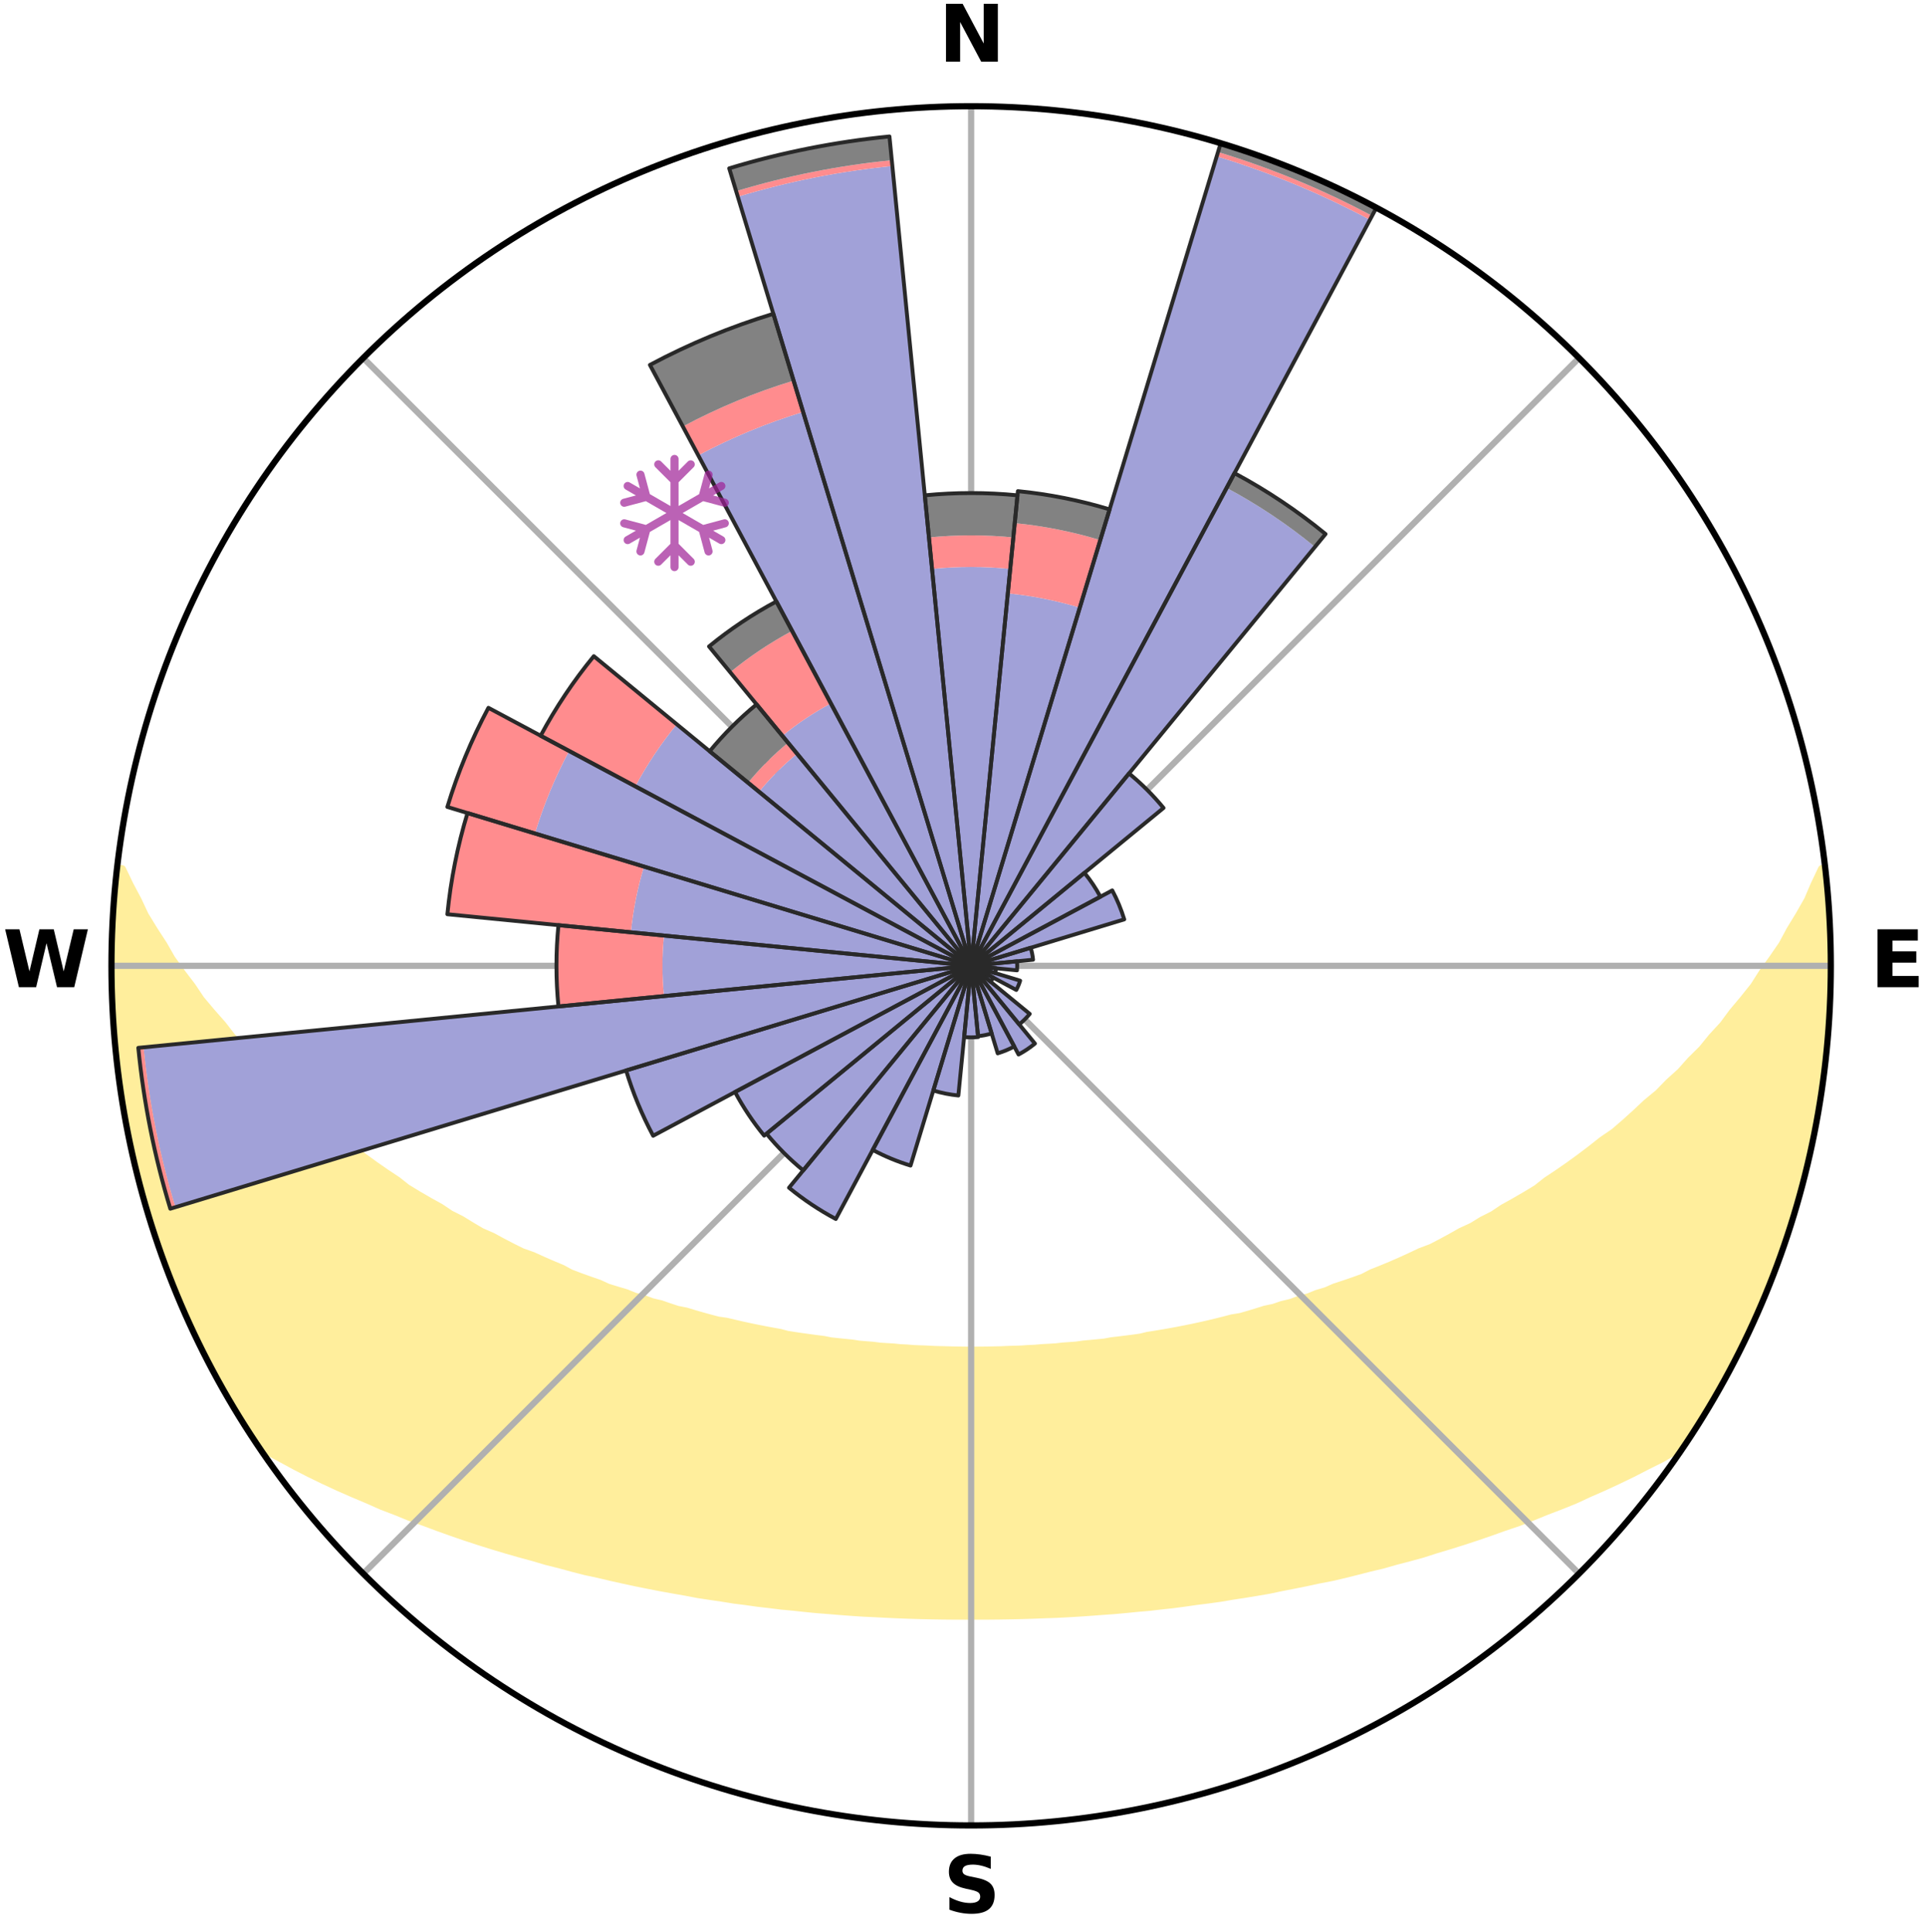 <?xml version="1.0" encoding="utf-8" standalone="no"?>
<!DOCTYPE svg PUBLIC "-//W3C//DTD SVG 1.1//EN"
  "http://www.w3.org/Graphics/SVG/1.1/DTD/svg11.dtd">
<svg xmlns:xlink="http://www.w3.org/1999/xlink" width="248.41pt" height="249.158pt" viewBox="0 0 248.41 249.158" xmlns="http://www.w3.org/2000/svg" version="1.1">
 <title>Ski Rose for Domaine Skiable Saint-Léger-Les-Mélèzes</title>
 <defs>
  <style type="text/css">*{stroke-linejoin: round; stroke-linecap: butt}</style>
 </defs>
 <g id="figure_1">
  <g id="patch_1">
   <path d="M 0 249.158 
L 248.41 249.158 
L 248.41 0 
L 0 0 
z
" style="fill: #ffffff"/>
  </g>
  <g id="axes_1">
   <g id="patch_2">
    <path d="M 236.135 124.579 
C 236.135 110.018 233.267 95.599 227.695 82.147 
C 222.122 68.695 213.955 56.471 203.659 46.175 
C 193.363 35.879 181.139 27.711 167.687 22.139 
C 154.235 16.567 139.815 13.699 125.255 13.699 
C 110.694 13.699 96.275 16.567 82.823 22.139 
C 69.371 27.711 57.147 35.879 46.851 46.175 
C 36.555 56.471 28.387 68.695 22.815 82.147 
C 17.243 95.599 14.375 110.018 14.375 124.579 
C 14.375 139.14 17.243 153.559 22.815 167.011 
C 28.387 180.463 36.555 192.687 46.851 202.983 
C 57.147 213.279 69.371 221.447 82.823 227.019 
C 96.275 232.591 110.694 235.459 125.255 235.459 
C 139.815 235.459 154.235 232.591 167.687 227.019 
C 181.139 221.447 193.363 213.279 203.659 202.983 
C 213.955 192.687 222.122 180.463 227.695 167.011 
C 233.267 153.559 236.135 139.14 236.135 124.579 
M 125.255 124.579 
C 125.255 124.579 125.255 124.579 125.255 124.579 
C 125.255 124.579 125.255 124.579 125.255 124.579 
C 125.255 124.579 125.255 124.579 125.255 124.579 
C 125.255 124.579 125.255 124.579 125.255 124.579 
C 125.255 124.579 125.255 124.579 125.255 124.579 
C 125.255 124.579 125.255 124.579 125.255 124.579 
C 125.255 124.579 125.255 124.579 125.255 124.579 
C 125.255 124.579 125.255 124.579 125.255 124.579 
C 125.255 124.579 125.255 124.579 125.255 124.579 
C 125.255 124.579 125.255 124.579 125.255 124.579 
C 125.255 124.579 125.255 124.579 125.255 124.579 
C 125.255 124.579 125.255 124.579 125.255 124.579 
C 125.255 124.579 125.255 124.579 125.255 124.579 
C 125.255 124.579 125.255 124.579 125.255 124.579 
C 125.255 124.579 125.255 124.579 125.255 124.579 
C 125.255 124.579 125.255 124.579 125.255 124.579 
z
" style="fill: #ffffff"/>
   </g>
   <g id="PolyCollection_1">
    <defs>
     <path id="m88a3f82328" d="M 235.361 -137.124 
L 234.987 -137.081 
L 234.024 -135.052 
L 233.178 -133.073 
L 232.063 -131.112 
L 230.891 -129.191 
L 229.886 -127.319 
L 228.626 -125.481 
L 227.329 -123.688 
L 226.215 -121.935 
L 224.851 -120.231 
L 223.459 -118.573 
L 222.256 -116.945 
L 220.811 -115.378 
L 219.558 -113.835 
L 218.067 -112.36 
L 216.77 -110.902 
L 215.241 -109.521 
L 213.906 -108.148 
L 212.345 -106.86 
L 210.979 -105.574 
L 209.599 -104.33 
L 208.206 -103.127 
L 206.598 -102.021 
L 205.185 -100.903 
L 203.763 -99.826 
L 202.333 -98.789 
L 200.898 -97.793 
L 199.457 -96.836 
L 198.202 -95.844 
L 196.753 -94.964 
L 195.303 -94.121 
L 193.852 -93.317 
L 192.582 -92.466 
L 191.132 -91.734 
L 189.858 -90.949 
L 188.414 -90.286 
L 187.142 -89.565 
L 185.869 -88.875 
L 184.598 -88.214 
L 183.173 -87.681 
L 181.91 -87.08 
L 180.651 -86.506 
L 179.396 -85.96 
L 178.147 -85.441 
L 176.903 -84.948 
L 175.8 -84.374 
L 174.566 -83.93 
L 173.341 -83.51 
L 172.124 -83.113 
L 171.035 -82.63 
L 169.832 -82.277 
L 168.751 -81.835 
L 167.566 -81.523 
L 166.495 -81.121 
L 165.328 -80.846 
L 164.269 -80.481 
L 163.122 -80.242 
L 162.076 -79.911 
L 161.035 -79.597 
L 159.999 -79.299 
L 158.892 -79.121 
L 157.871 -78.853 
L 156.856 -78.598 
L 155.848 -78.358 
L 154.846 -78.131 
L 153.85 -77.916 
L 152.861 -77.714 
L 151.878 -77.523 
L 150.902 -77.343 
L 149.932 -77.174 
L 148.97 -77.015 
L 148.013 -76.865 
L 147.101 -76.642 
L 146.155 -76.512 
L 145.215 -76.391 
L 144.282 -76.276 
L 143.355 -76.169 
L 142.457 -76.001 
L 141.539 -75.909 
L 140.627 -75.824 
L 139.72 -75.744 
L 138.834 -75.614 
L 137.935 -75.547 
L 137.041 -75.485 
L 136.162 -75.381 
L 135.275 -75.33 
L 134.391 -75.283 
L 133.517 -75.204 
L 132.64 -75.167 
L 131.768 -75.105 
L 130.895 -75.077 
L 130.024 -75.051 
L 129.156 -75.012 
L 128.288 -74.995 
L 127.421 -74.972 
L 126.554 -74.963 
L 125.688 -74.956 
L 124.822 -74.956 
L 123.956 -74.967 
L 123.089 -74.979 
L 122.223 -75.005 
L 121.355 -75.025 
L 120.486 -75.048 
L 119.617 -75.096 
L 118.744 -75.127 
L 117.869 -75.161 
L 116.997 -75.232 
L 116.117 -75.276 
L 115.242 -75.364 
L 114.356 -75.418 
L 113.466 -75.476 
L 112.585 -75.589 
L 111.688 -75.659 
L 110.786 -75.734 
L 109.898 -75.874 
L 108.988 -75.963 
L 108.072 -76.057 
L 107.15 -76.157 
L 106.252 -76.337 
L 105.321 -76.454 
L 104.383 -76.578 
L 103.44 -76.71 
L 102.489 -76.85 
L 101.533 -77 
L 100.615 -77.247 
L 99.649 -77.418 
L 98.675 -77.6 
L 97.695 -77.793 
L 96.709 -77.996 
L 95.716 -78.212 
L 94.717 -78.441 
L 93.711 -78.683 
L 92.626 -78.836 
L 91.605 -79.104 
L 90.578 -79.387 
L 89.545 -79.686 
L 88.507 -80.001 
L 87.373 -80.225 
L 86.321 -80.572 
L 85.265 -80.938 
L 84.102 -81.213 
L 83.034 -81.615 
L 81.853 -81.928 
L 80.775 -82.369 
L 79.576 -82.722 
L 78.368 -83.097 
L 77.277 -83.602 
L 76.055 -84.022 
L 74.825 -84.465 
L 73.588 -84.934 
L 72.485 -85.531 
L 71.239 -86.05 
L 69.988 -86.595 
L 68.732 -87.167 
L 67.317 -87.669 
L 66.052 -88.299 
L 64.784 -88.959 
L 63.515 -89.648 
L 62.077 -90.276 
L 60.805 -91.028 
L 59.534 -91.812 
L 58.088 -92.542 
L 56.821 -93.392 
L 55.374 -94.194 
L 53.927 -95.034 
L 52.482 -95.913 
L 51.23 -96.902 
L 49.792 -97.856 
L 48.36 -98.85 
L 46.934 -99.885 
L 45.515 -100.959 
L 44.105 -102.074 
L 42.705 -103.23 
L 41.11 -104.378 
L 39.733 -105.619 
L 38.37 -106.902 
L 37.023 -108.226 
L 35.48 -109.556 
L 34.167 -110.966 
L 32.66 -112.389 
L 31.387 -113.884 
L 29.921 -115.399 
L 28.695 -116.98 
L 27.278 -118.587 
L 25.888 -120.241 
L 24.744 -121.947 
L 23.415 -123.69 
L 22.119 -125.479 
L 21.076 -127.307 
L 19.857 -129.181 
L 18.685 -131.097 
L 17.774 -133.038 
L 16.718 -135.03 
L 15.746 -137.056 
L 15.137 -137.125 
L 15.137 -137.125 
L 14.888 -135.206 
L 14.812 -133.271 
L 14.582 -131.348 
L 14.571 -129.412 
L 14.455 -127.48 
L 14.46 -125.546 
L 14.41 -123.612 
L 14.529 -121.68 
L 14.492 -119.743 
L 14.673 -117.816 
L 14.753 -115.882 
L 14.997 -113.962 
L 15.142 -112.033 
L 15.388 -110.115 
L 15.597 -108.191 
L 15.899 -106.279 
L 16.29 -104.384 
L 16.775 -102.509 
L 17.046 -100.59 
L 17.526 -98.716 
L 17.927 -96.822 
L 18.468 -94.965 
L 18.969 -93.096 
L 19.567 -91.256 
L 20.195 -89.427 
L 20.755 -87.574 
L 21.444 -85.766 
L 22.093 -83.943 
L 22.842 -82.158 
L 23.621 -80.388 
L 24.367 -78.602 
L 25.212 -76.861 
L 26.031 -75.108 
L 26.945 -73.402 
L 27.845 -71.69 
L 28.75 -69.979 
L 29.723 -68.306 
L 30.735 -66.657 
L 31.761 -65.017 
L 32.795 -63.381 
L 34.31 -62.075 
L 36.202 -61.058 
L 38.054 -60.054 
L 39.917 -59.097 
L 41.791 -58.189 
L 43.665 -57.321 
L 45.542 -56.498 
L 47.412 -55.709 
L 49.22 -54.906 
L 51.084 -54.194 
L 52.883 -53.46 
L 54.729 -52.812 
L 56.515 -52.143 
L 58.295 -51.505 
L 60.067 -50.898 
L 61.831 -50.319 
L 63.586 -49.769 
L 65.332 -49.246 
L 67.068 -48.749 
L 68.795 -48.278 
L 70.475 -47.781 
L 72.182 -47.358 
L 73.842 -46.903 
L 75.499 -46.477 
L 77.175 -46.12 
L 78.81 -45.732 
L 80.44 -45.369 
L 82.058 -45.021 
L 83.671 -44.697 
L 85.272 -44.386 
L 86.868 -44.099 
L 88.452 -43.822 
L 90.011 -43.523 
L 91.582 -43.286 
L 93.142 -43.056 
L 94.682 -42.808 
L 96.23 -42.614 
L 97.757 -42.396 
L 99.288 -42.222 
L 100.804 -42.033 
L 102.323 -41.891 
L 103.828 -41.729 
L 105.328 -41.58 
L 106.829 -41.464 
L 108.32 -41.34 
L 109.807 -41.228 
L 111.29 -41.128 
L 112.773 -41.06 
L 114.249 -40.982 
L 115.722 -40.914 
L 117.193 -40.858 
L 118.662 -40.813 
L 120.129 -40.779 
L 121.595 -40.756 
L 123.06 -40.742 
L 124.523 -40.738 
L 125.987 -40.739 
L 127.45 -40.744 
L 128.915 -40.758 
L 130.38 -40.782 
L 131.847 -40.817 
L 133.316 -40.863 
L 134.787 -40.92 
L 136.262 -40.969 
L 137.739 -41.046 
L 139.219 -41.135 
L 140.702 -41.236 
L 142.188 -41.349 
L 143.683 -41.454 
L 145.179 -41.591 
L 146.678 -41.74 
L 148.192 -41.87 
L 149.702 -42.046 
L 151.226 -42.208 
L 152.748 -42.41 
L 154.275 -42.629 
L 155.822 -42.823 
L 157.375 -43.038 
L 158.921 -43.302 
L 160.492 -43.54 
L 162.068 -43.8 
L 163.656 -44.07 
L 165.229 -44.404 
L 166.829 -44.716 
L 168.441 -45.039 
L 170.058 -45.389 
L 171.714 -45.706 
L 173.354 -46.088 
L 174.998 -46.498 
L 176.654 -46.924 
L 178.351 -47.324 
L 180.019 -47.803 
L 181.736 -48.249 
L 183.463 -48.721 
L 185.16 -49.268 
L 186.906 -49.791 
L 188.66 -50.341 
L 190.423 -50.92 
L 192.195 -51.527 
L 193.973 -52.165 
L 195.81 -52.782 
L 197.603 -53.483 
L 199.402 -54.216 
L 201.266 -54.928 
L 203.131 -55.68 
L 204.942 -56.52 
L 206.819 -57.343 
L 208.691 -58.211 
L 210.566 -59.117 
L 212.428 -60.074 
L 214.345 -61.032 
L 216.173 -62.093 
L 217.711 -63.384 
L 218.757 -65.012 
L 219.785 -66.651 
L 220.769 -68.317 
L 221.732 -69.995 
L 222.692 -71.675 
L 223.601 -73.383 
L 224.393 -75.151 
L 225.244 -76.887 
L 226.039 -78.649 
L 226.916 -80.376 
L 227.64 -82.17 
L 228.402 -83.948 
L 229.094 -85.755 
L 229.692 -87.596 
L 230.347 -89.416 
L 230.957 -91.251 
L 231.519 -93.102 
L 232.036 -94.966 
L 232.576 -96.824 
L 232.996 -98.713 
L 233.492 -100.583 
L 233.884 -102.478 
L 234.174 -104.392 
L 234.558 -106.288 
L 234.907 -108.191 
L 235.12 -110.115 
L 235.395 -112.03 
L 235.52 -113.962 
L 235.756 -115.882 
L 235.923 -117.81 
L 235.897 -119.748 
L 236.023 -121.679 
L 236.112 -123.612 
L 235.979 -125.545 
L 235.999 -127.479 
L 235.958 -129.412 
L 235.911 -131.347 
L 235.645 -133.267 
L 235.534 -135.198 
L 235.361 -137.124 
z
" style="stroke: #ffee9c"/>
    </defs>
    <g clip-path="url(#pfd6aa81cd1)">
     <use xlink:href="#m88a3f82328" x="0" y="249.158" style="fill: #ffee9c; stroke: #ffee9c"/>
    </g>
   </g>
   <g id="matplotlib.axis_1">
    <g id="xtick_1">
     <g id="line2d_1">
      <path d="M 125.255 124.579 
L 125.255 13.699 
" clip-path="url(#pfd6aa81cd1)" style="fill: none; stroke: #b0b0b0; stroke-width: 0.8; stroke-linecap: square"/>
     </g>
     <g id="text_1">
      <!-- N -->
      <g transform="translate(121.07 7.958) scale(0.1 -0.1)">
       <defs>
        <path id="DejaVuSans-Bold-4e" d="M 588 4666 
L 1931 4666 
L 3628 1466 
L 3628 4666 
L 4769 4666 
L 4769 0 
L 3425 0 
L 1728 3200 
L 1728 0 
L 588 0 
L 588 4666 
z
" transform="scale(0.016)"/>
       </defs>
       <use xlink:href="#DejaVuSans-Bold-4e"/>
      </g>
     </g>
    </g>
    <g id="xtick_2">
     <g id="line2d_2">
      <path d="M 125.255 124.579 
L 203.659 46.175 
" clip-path="url(#pfd6aa81cd1)" style="fill: none; stroke: #b0b0b0; stroke-width: 0.8; stroke-linecap: square"/>
     </g>
    </g>
    <g id="xtick_3">
     <g id="line2d_3">
      <path d="M 125.255 124.579 
L 236.135 124.579 
" clip-path="url(#pfd6aa81cd1)" style="fill: none; stroke: #b0b0b0; stroke-width: 0.8; stroke-linecap: square"/>
     </g>
     <g id="text_2">
      <!-- E -->
      <g transform="translate(241.219 127.338) scale(0.1 -0.1)">
       <defs>
        <path id="DejaVuSans-Bold-45" d="M 588 4666 
L 3834 4666 
L 3834 3756 
L 1791 3756 
L 1791 2888 
L 3713 2888 
L 3713 1978 
L 1791 1978 
L 1791 909 
L 3903 909 
L 3903 0 
L 588 0 
L 588 4666 
z
" transform="scale(0.016)"/>
       </defs>
       <use xlink:href="#DejaVuSans-Bold-45"/>
      </g>
     </g>
    </g>
    <g id="xtick_4">
     <g id="line2d_4">
      <path d="M 125.255 124.579 
L 203.659 202.983 
" clip-path="url(#pfd6aa81cd1)" style="fill: none; stroke: #b0b0b0; stroke-width: 0.8; stroke-linecap: square"/>
     </g>
    </g>
    <g id="xtick_5">
     <g id="line2d_5">
      <path d="M 125.255 124.579 
L 125.255 235.459 
" clip-path="url(#pfd6aa81cd1)" style="fill: none; stroke: #b0b0b0; stroke-width: 0.8; stroke-linecap: square"/>
     </g>
     <g id="text_3">
      <!-- S -->
      <g transform="translate(121.654 246.718) scale(0.1 -0.1)">
       <defs>
        <path id="DejaVuSans-Bold-53" d="M 3834 4519 
L 3834 3531 
Q 3450 3703 3084 3790 
Q 2719 3878 2394 3878 
Q 1963 3878 1756 3759 
Q 1550 3641 1550 3391 
Q 1550 3203 1689 3098 
Q 1828 2994 2194 2919 
L 2706 2816 
Q 3484 2659 3812 2340 
Q 4141 2022 4141 1434 
Q 4141 663 3683 286 
Q 3225 -91 2284 -91 
Q 1841 -91 1394 -6 
Q 947 78 500 244 
L 500 1259 
Q 947 1022 1364 901 
Q 1781 781 2169 781 
Q 2563 781 2772 912 
Q 2981 1044 2981 1288 
Q 2981 1506 2839 1625 
Q 2697 1744 2272 1838 
L 1806 1941 
Q 1106 2091 782 2419 
Q 459 2747 459 3303 
Q 459 4000 909 4375 
Q 1359 4750 2203 4750 
Q 2588 4750 2994 4692 
Q 3400 4634 3834 4519 
z
" transform="scale(0.016)"/>
       </defs>
       <use xlink:href="#DejaVuSans-Bold-53"/>
      </g>
     </g>
    </g>
    <g id="xtick_6">
     <g id="line2d_6">
      <path d="M 125.255 124.579 
L 46.851 202.983 
" clip-path="url(#pfd6aa81cd1)" style="fill: none; stroke: #b0b0b0; stroke-width: 0.8; stroke-linecap: square"/>
     </g>
    </g>
    <g id="xtick_7">
     <g id="line2d_7">
      <path d="M 125.255 124.579 
L 14.375 124.579 
" clip-path="url(#pfd6aa81cd1)" style="fill: none; stroke: #b0b0b0; stroke-width: 0.8; stroke-linecap: square"/>
     </g>
     <g id="text_4">
      <!-- W -->
      <g transform="translate(0.36 127.338) scale(0.1 -0.1)">
       <defs>
        <path id="DejaVuSans-Bold-57" d="M 191 4666 
L 1344 4666 
L 2150 1275 
L 2950 4666 
L 4109 4666 
L 4909 1275 
L 5716 4666 
L 6859 4666 
L 5759 0 
L 4372 0 
L 3525 3547 
L 2688 0 
L 1300 0 
L 191 4666 
z
" transform="scale(0.016)"/>
       </defs>
       <use xlink:href="#DejaVuSans-Bold-57"/>
      </g>
     </g>
    </g>
    <g id="xtick_8">
     <g id="line2d_8">
      <path d="M 125.255 124.579 
L 46.851 46.175 
" clip-path="url(#pfd6aa81cd1)" style="fill: none; stroke: #b0b0b0; stroke-width: 0.8; stroke-linecap: square"/>
     </g>
    </g>
   </g>
   <g id="matplotlib.axis_2"/>
   <g id="patch_3">
    <path d="M 125.255 124.579 
C 125.255 124.579 125.255 124.579 125.255 124.579 
C 125.255 124.579 125.255 124.579 125.255 124.579 
L 125.255 124.579 
C 125.255 124.579 125.255 124.579 125.255 124.579 
C 125.255 124.579 125.255 124.579 125.255 124.579 
z
" clip-path="url(#pfd6aa81cd1)" style="fill: #d9d9d9"/>
   </g>
   <g id="patch_4">
    <path d="M 125.255 124.579 
C 125.255 124.579 125.255 124.579 125.255 124.579 
C 125.255 124.579 125.255 124.579 125.255 124.579 
L 125.255 124.579 
C 125.255 124.579 125.255 124.579 125.255 124.579 
C 125.255 124.579 125.255 124.579 125.255 124.579 
z
" clip-path="url(#pfd6aa81cd1)" style="fill: #d9d9d9"/>
   </g>
   <g id="patch_5">
    <path d="M 125.255 124.579 
C 125.255 124.579 125.255 124.579 125.255 124.579 
C 125.255 124.579 125.255 124.579 125.255 124.579 
L 125.255 124.579 
C 125.255 124.579 125.255 124.579 125.255 124.579 
C 125.255 124.579 125.255 124.579 125.255 124.579 
z
" clip-path="url(#pfd6aa81cd1)" style="fill: #d9d9d9"/>
   </g>
   <g id="patch_6">
    <path d="M 125.255 124.579 
C 125.255 124.579 125.255 124.579 125.255 124.579 
C 125.255 124.579 125.255 124.579 125.255 124.579 
L 125.255 124.579 
C 125.255 124.579 125.255 124.579 125.255 124.579 
C 125.255 124.579 125.255 124.579 125.255 124.579 
z
" clip-path="url(#pfd6aa81cd1)" style="fill: #d9d9d9"/>
   </g>
   <g id="patch_7">
    <path d="M 125.255 124.579 
C 125.255 124.579 125.255 124.579 125.255 124.579 
C 125.255 124.579 125.255 124.579 125.255 124.579 
L 125.255 124.579 
C 125.255 124.579 125.255 124.579 125.255 124.579 
C 125.255 124.579 125.255 124.579 125.255 124.579 
z
" clip-path="url(#pfd6aa81cd1)" style="fill: #d9d9d9"/>
   </g>
   <g id="patch_8">
    <path d="M 125.255 124.579 
C 125.255 124.579 125.255 124.579 125.255 124.579 
C 125.255 124.579 125.255 124.579 125.255 124.579 
L 125.255 124.579 
C 125.255 124.579 125.255 124.579 125.255 124.579 
C 125.255 124.579 125.255 124.579 125.255 124.579 
z
" clip-path="url(#pfd6aa81cd1)" style="fill: #d9d9d9"/>
   </g>
   <g id="patch_9">
    <path d="M 125.255 124.579 
C 125.255 124.579 125.255 124.579 125.255 124.579 
C 125.255 124.579 125.255 124.579 125.255 124.579 
L 125.255 124.579 
C 125.255 124.579 125.255 124.579 125.255 124.579 
C 125.255 124.579 125.255 124.579 125.255 124.579 
z
" clip-path="url(#pfd6aa81cd1)" style="fill: #d9d9d9"/>
   </g>
   <g id="patch_10">
    <path d="M 125.255 124.579 
C 125.255 124.579 125.255 124.579 125.255 124.579 
C 125.255 124.579 125.255 124.579 125.255 124.579 
L 125.255 124.579 
C 125.255 124.579 125.255 124.579 125.255 124.579 
C 125.255 124.579 125.255 124.579 125.255 124.579 
z
" clip-path="url(#pfd6aa81cd1)" style="fill: #d9d9d9"/>
   </g>
   <g id="patch_11">
    <path d="M 125.255 124.579 
C 125.255 124.579 125.255 124.579 125.255 124.579 
C 125.255 124.579 125.255 124.579 125.255 124.579 
L 125.255 124.579 
C 125.255 124.579 125.255 124.579 125.255 124.579 
C 125.255 124.579 125.255 124.579 125.255 124.579 
z
" clip-path="url(#pfd6aa81cd1)" style="fill: #d9d9d9"/>
   </g>
   <g id="patch_12">
    <path d="M 125.255 124.579 
C 125.255 124.579 125.255 124.579 125.255 124.579 
C 125.255 124.579 125.255 124.579 125.255 124.579 
L 125.255 124.579 
C 125.255 124.579 125.255 124.579 125.255 124.579 
C 125.255 124.579 125.255 124.579 125.255 124.579 
z
" clip-path="url(#pfd6aa81cd1)" style="fill: #d9d9d9"/>
   </g>
   <g id="patch_13">
    <path d="M 125.255 124.579 
C 125.255 124.579 125.255 124.579 125.255 124.579 
C 125.255 124.579 125.255 124.579 125.255 124.579 
L 125.255 124.579 
C 125.255 124.579 125.255 124.579 125.255 124.579 
C 125.255 124.579 125.255 124.579 125.255 124.579 
z
" clip-path="url(#pfd6aa81cd1)" style="fill: #d9d9d9"/>
   </g>
   <g id="patch_14">
    <path d="M 125.255 124.579 
C 125.255 124.579 125.255 124.579 125.255 124.579 
C 125.255 124.579 125.255 124.579 125.255 124.579 
L 125.255 124.579 
C 125.255 124.579 125.255 124.579 125.255 124.579 
C 125.255 124.579 125.255 124.579 125.255 124.579 
z
" clip-path="url(#pfd6aa81cd1)" style="fill: #d9d9d9"/>
   </g>
   <g id="patch_15">
    <path d="M 125.255 124.579 
C 125.255 124.579 125.255 124.579 125.255 124.579 
C 125.255 124.579 125.255 124.579 125.255 124.579 
L 125.255 124.579 
C 125.255 124.579 125.255 124.579 125.255 124.579 
C 125.255 124.579 125.255 124.579 125.255 124.579 
z
" clip-path="url(#pfd6aa81cd1)" style="fill: #d9d9d9"/>
   </g>
   <g id="patch_16">
    <path d="M 125.255 124.579 
C 125.255 124.579 125.255 124.579 125.255 124.579 
C 125.255 124.579 125.255 124.579 125.255 124.579 
L 125.255 124.579 
C 125.255 124.579 125.255 124.579 125.255 124.579 
C 125.255 124.579 125.255 124.579 125.255 124.579 
z
" clip-path="url(#pfd6aa81cd1)" style="fill: #d9d9d9"/>
   </g>
   <g id="patch_17">
    <path d="M 125.255 124.579 
C 125.255 124.579 125.255 124.579 125.255 124.579 
C 125.255 124.579 125.255 124.579 125.255 124.579 
L 125.255 124.579 
C 125.255 124.579 125.255 124.579 125.255 124.579 
C 125.255 124.579 125.255 124.579 125.255 124.579 
z
" clip-path="url(#pfd6aa81cd1)" style="fill: #d9d9d9"/>
   </g>
   <g id="patch_18">
    <path d="M 125.255 124.579 
C 125.255 124.579 125.255 124.579 125.255 124.579 
C 125.255 124.579 125.255 124.579 125.255 124.579 
L 125.255 124.579 
C 125.255 124.579 125.255 124.579 125.255 124.579 
C 125.255 124.579 125.255 124.579 125.255 124.579 
z
" clip-path="url(#pfd6aa81cd1)" style="fill: #d9d9d9"/>
   </g>
   <g id="patch_19">
    <path d="M 125.255 124.579 
C 125.255 124.579 125.255 124.579 125.255 124.579 
C 125.255 124.579 125.255 124.579 125.255 124.579 
L 125.255 124.579 
C 125.255 124.579 125.255 124.579 125.255 124.579 
C 125.255 124.579 125.255 124.579 125.255 124.579 
z
" clip-path="url(#pfd6aa81cd1)" style="fill: #d9d9d9"/>
   </g>
   <g id="patch_20">
    <path d="M 125.255 124.579 
C 125.255 124.579 125.255 124.579 125.255 124.579 
C 125.255 124.579 125.255 124.579 125.255 124.579 
L 125.255 124.579 
C 125.255 124.579 125.255 124.579 125.255 124.579 
C 125.255 124.579 125.255 124.579 125.255 124.579 
z
" clip-path="url(#pfd6aa81cd1)" style="fill: #d9d9d9"/>
   </g>
   <g id="patch_21">
    <path d="M 125.255 124.579 
C 125.255 124.579 125.255 124.579 125.255 124.579 
C 125.255 124.579 125.255 124.579 125.255 124.579 
L 125.255 124.579 
C 125.255 124.579 125.255 124.579 125.255 124.579 
C 125.255 124.579 125.255 124.579 125.255 124.579 
z
" clip-path="url(#pfd6aa81cd1)" style="fill: #d9d9d9"/>
   </g>
   <g id="patch_22">
    <path d="M 125.255 124.579 
C 125.255 124.579 125.255 124.579 125.255 124.579 
C 125.255 124.579 125.255 124.579 125.255 124.579 
L 125.255 124.579 
C 125.255 124.579 125.255 124.579 125.255 124.579 
C 125.255 124.579 125.255 124.579 125.255 124.579 
z
" clip-path="url(#pfd6aa81cd1)" style="fill: #d9d9d9"/>
   </g>
   <g id="patch_23">
    <path d="M 125.255 124.579 
C 125.255 124.579 125.255 124.579 125.255 124.579 
C 125.255 124.579 125.255 124.579 125.255 124.579 
L 125.255 124.579 
C 125.255 124.579 125.255 124.579 125.255 124.579 
C 125.255 124.579 125.255 124.579 125.255 124.579 
z
" clip-path="url(#pfd6aa81cd1)" style="fill: #d9d9d9"/>
   </g>
   <g id="patch_24">
    <path d="M 125.255 124.579 
C 125.255 124.579 125.255 124.579 125.255 124.579 
C 125.255 124.579 125.255 124.579 125.255 124.579 
L 125.255 124.579 
C 125.255 124.579 125.255 124.579 125.255 124.579 
C 125.255 124.579 125.255 124.579 125.255 124.579 
z
" clip-path="url(#pfd6aa81cd1)" style="fill: #d9d9d9"/>
   </g>
   <g id="patch_25">
    <path d="M 125.255 124.579 
C 125.255 124.579 125.255 124.579 125.255 124.579 
C 125.255 124.579 125.255 124.579 125.255 124.579 
L 125.255 124.579 
C 125.255 124.579 125.255 124.579 125.255 124.579 
C 125.255 124.579 125.255 124.579 125.255 124.579 
z
" clip-path="url(#pfd6aa81cd1)" style="fill: #d9d9d9"/>
   </g>
   <g id="patch_26">
    <path d="M 125.255 124.579 
C 125.255 124.579 125.255 124.579 125.255 124.579 
C 125.255 124.579 125.255 124.579 125.255 124.579 
L 125.255 124.579 
C 125.255 124.579 125.255 124.579 125.255 124.579 
C 125.255 124.579 125.255 124.579 125.255 124.579 
z
" clip-path="url(#pfd6aa81cd1)" style="fill: #d9d9d9"/>
   </g>
   <g id="patch_27">
    <path d="M 125.255 124.579 
C 125.255 124.579 125.255 124.579 125.255 124.579 
C 125.255 124.579 125.255 124.579 125.255 124.579 
L 125.255 124.579 
C 125.255 124.579 125.255 124.579 125.255 124.579 
C 125.255 124.579 125.255 124.579 125.255 124.579 
z
" clip-path="url(#pfd6aa81cd1)" style="fill: #d9d9d9"/>
   </g>
   <g id="patch_28">
    <path d="M 125.255 124.579 
C 125.255 124.579 125.255 124.579 125.255 124.579 
C 125.255 124.579 125.255 124.579 125.255 124.579 
L 125.255 124.579 
C 125.255 124.579 125.255 124.579 125.255 124.579 
C 125.255 124.579 125.255 124.579 125.255 124.579 
z
" clip-path="url(#pfd6aa81cd1)" style="fill: #d9d9d9"/>
   </g>
   <g id="patch_29">
    <path d="M 125.255 124.579 
C 125.255 124.579 125.255 124.579 125.255 124.579 
C 125.255 124.579 125.255 124.579 125.255 124.579 
L 125.255 124.579 
C 125.255 124.579 125.255 124.579 125.255 124.579 
C 125.255 124.579 125.255 124.579 125.255 124.579 
z
" clip-path="url(#pfd6aa81cd1)" style="fill: #d9d9d9"/>
   </g>
   <g id="patch_30">
    <path d="M 125.255 124.579 
C 125.255 124.579 125.255 124.579 125.255 124.579 
C 125.255 124.579 125.255 124.579 125.255 124.579 
L 125.255 124.579 
C 125.255 124.579 125.255 124.579 125.255 124.579 
C 125.255 124.579 125.255 124.579 125.255 124.579 
z
" clip-path="url(#pfd6aa81cd1)" style="fill: #d9d9d9"/>
   </g>
   <g id="patch_31">
    <path d="M 125.255 124.579 
C 125.255 124.579 125.255 124.579 125.255 124.579 
C 125.255 124.579 125.255 124.579 125.255 124.579 
L 125.255 124.579 
C 125.255 124.579 125.255 124.579 125.255 124.579 
C 125.255 124.579 125.255 124.579 125.255 124.579 
z
" clip-path="url(#pfd6aa81cd1)" style="fill: #d9d9d9"/>
   </g>
   <g id="patch_32">
    <path d="M 125.255 124.579 
C 125.255 124.579 125.255 124.579 125.255 124.579 
C 125.255 124.579 125.255 124.579 125.255 124.579 
L 125.255 124.579 
C 125.255 124.579 125.255 124.579 125.255 124.579 
C 125.255 124.579 125.255 124.579 125.255 124.579 
z
" clip-path="url(#pfd6aa81cd1)" style="fill: #d9d9d9"/>
   </g>
   <g id="patch_33">
    <path d="M 125.255 124.579 
C 125.255 124.579 125.255 124.579 125.255 124.579 
C 125.255 124.579 125.255 124.579 125.255 124.579 
L 125.255 124.579 
C 125.255 124.579 125.255 124.579 125.255 124.579 
C 125.255 124.579 125.255 124.579 125.255 124.579 
z
" clip-path="url(#pfd6aa81cd1)" style="fill: #d9d9d9"/>
   </g>
   <g id="patch_34">
    <path d="M 125.255 124.579 
C 125.255 124.579 125.255 124.579 125.255 124.579 
C 125.255 124.579 125.255 124.579 125.255 124.579 
L 125.255 124.579 
C 125.255 124.579 125.255 124.579 125.255 124.579 
C 125.255 124.579 125.255 124.579 125.255 124.579 
z
" clip-path="url(#pfd6aa81cd1)" style="fill: #d9d9d9"/>
   </g>
   <g id="patch_35">
    <path d="M 125.255 124.579 
C 125.255 124.579 125.255 124.579 125.255 124.579 
C 125.255 124.579 125.255 124.579 125.255 124.579 
L 130.297 73.381 
C 128.622 73.216 126.939 73.133 125.255 73.133 
C 123.571 73.133 121.888 73.216 120.212 73.381 
z
" clip-path="url(#pfd6aa81cd1)" style="fill: #a1a1d8"/>
   </g>
   <g id="patch_36">
    <path d="M 125.255 124.579 
C 125.255 124.579 125.255 124.579 125.255 124.579 
C 125.255 124.579 125.255 124.579 125.255 124.579 
L 139.27 78.379 
C 137.757 77.92 136.224 77.536 134.674 77.227 
C 133.124 76.919 131.56 76.687 129.987 76.532 
z
" clip-path="url(#pfd6aa81cd1)" style="fill: #a1a1d8"/>
   </g>
   <g id="patch_37">
    <path d="M 125.255 124.579 
C 125.255 124.579 125.255 124.579 125.255 124.579 
C 125.255 124.579 125.255 124.579 125.255 124.579 
L 176.691 28.349 
C 173.541 26.665 170.311 25.138 167.011 23.771 
C 163.711 22.404 160.347 21.2 156.929 20.163 
z
" clip-path="url(#pfd6aa81cd1)" style="fill: #a1a1d8"/>
   </g>
   <g id="patch_38">
    <path d="M 125.255 124.579 
C 125.255 124.579 125.255 124.579 125.255 124.579 
C 125.255 124.579 125.255 124.579 125.255 124.579 
L 169.6 70.545 
C 167.831 69.093 165.992 67.729 164.09 66.458 
C 162.187 65.187 160.224 64.01 158.206 62.932 
z
" clip-path="url(#pfd6aa81cd1)" style="fill: #a1a1d8"/>
   </g>
   <g id="patch_39">
    <path d="M 125.255 124.579 
C 125.255 124.579 125.255 124.579 125.255 124.579 
C 125.255 124.579 125.255 124.579 125.255 124.579 
L 150.069 104.215 
C 149.402 103.403 148.696 102.624 147.953 101.881 
C 147.21 101.138 146.431 100.432 145.619 99.765 
z
" clip-path="url(#pfd6aa81cd1)" style="fill: #a1a1d8"/>
   </g>
   <g id="patch_40">
    <path d="M 125.255 124.579 
C 125.255 124.579 125.255 124.579 125.255 124.579 
C 125.255 124.579 125.255 124.579 125.255 124.579 
L 141.926 115.668 
C 141.634 115.123 141.316 114.592 140.972 114.077 
C 140.628 113.563 140.26 113.065 139.867 112.587 
z
" clip-path="url(#pfd6aa81cd1)" style="fill: #a1a1d8"/>
   </g>
   <g id="patch_41">
    <path d="M 125.255 124.579 
C 125.255 124.579 125.255 124.579 125.255 124.579 
C 125.255 124.579 125.255 124.579 125.255 124.579 
L 145.003 118.589 
C 144.807 117.942 144.579 117.306 144.321 116.682 
C 144.062 116.058 143.773 115.447 143.455 114.851 
z
" clip-path="url(#pfd6aa81cd1)" style="fill: #a1a1d8"/>
   </g>
   <g id="patch_42">
    <path d="M 125.255 124.579 
C 125.255 124.579 125.255 124.579 125.255 124.579 
C 125.255 124.579 125.255 124.579 125.255 124.579 
L 133.241 123.792 
C 133.215 123.531 133.177 123.271 133.126 123.013 
C 133.074 122.756 133.011 122.501 132.934 122.25 
z
" clip-path="url(#pfd6aa81cd1)" style="fill: #a1a1d8"/>
   </g>
   <g id="patch_43">
    <path d="M 125.255 124.579 
C 125.255 124.579 125.255 124.579 125.255 124.579 
C 125.255 124.579 125.255 124.579 125.255 124.579 
L 131.169 125.162 
C 131.188 124.968 131.198 124.774 131.198 124.579 
C 131.198 124.385 131.188 124.19 131.169 123.997 
z
" clip-path="url(#pfd6aa81cd1)" style="fill: #a1a1d8"/>
   </g>
   <g id="patch_44">
    <path d="M 125.255 124.579 
C 125.255 124.579 125.255 124.579 125.255 124.579 
C 125.255 124.579 125.255 124.579 125.255 124.579 
L 128.339 125.515 
C 128.37 125.414 128.395 125.311 128.416 125.208 
C 128.436 125.104 128.452 125 128.462 124.895 
z
" clip-path="url(#pfd6aa81cd1)" style="fill: #a1a1d8"/>
   </g>
   <g id="patch_45">
    <path d="M 125.255 124.579 
C 125.255 124.579 125.255 124.579 125.255 124.579 
C 125.255 124.579 125.255 124.579 125.255 124.579 
L 131.08 127.693 
C 131.182 127.502 131.274 127.306 131.357 127.107 
C 131.44 126.907 131.513 126.703 131.575 126.496 
z
" clip-path="url(#pfd6aa81cd1)" style="fill: #a1a1d8"/>
   </g>
   <g id="patch_46">
    <path d="M 125.255 124.579 
C 125.255 124.579 125.255 124.579 125.255 124.579 
C 125.255 124.579 125.255 124.579 125.255 124.579 
L 127.746 126.624 
C 127.813 126.542 127.876 126.457 127.935 126.37 
C 127.993 126.282 128.047 126.191 128.097 126.098 
z
" clip-path="url(#pfd6aa81cd1)" style="fill: #a1a1d8"/>
   </g>
   <g id="patch_47">
    <path d="M 125.255 124.579 
C 125.255 124.579 125.255 124.579 125.255 124.579 
C 125.255 124.579 125.255 124.579 125.255 124.579 
L 131.456 132.136 
C 131.704 131.933 131.941 131.718 132.167 131.491 
C 132.394 131.265 132.609 131.028 132.812 130.781 
z
" clip-path="url(#pfd6aa81cd1)" style="fill: #a1a1d8"/>
   </g>
   <g id="patch_48">
    <path d="M 125.255 124.579 
C 125.255 124.579 125.255 124.579 125.255 124.579 
C 125.255 124.579 125.255 124.579 125.255 124.579 
L 131.37 136.019 
C 131.744 135.819 132.109 135.601 132.462 135.365 
C 132.815 135.129 133.156 134.876 133.484 134.607 
z
" clip-path="url(#pfd6aa81cd1)" style="fill: #a1a1d8"/>
   </g>
   <g id="patch_49">
    <path d="M 125.255 124.579 
C 125.255 124.579 125.255 124.579 125.255 124.579 
C 125.255 124.579 125.255 124.579 125.255 124.579 
L 128.68 135.869 
C 129.049 135.757 129.413 135.627 129.77 135.479 
C 130.126 135.331 130.476 135.166 130.816 134.984 
z
" clip-path="url(#pfd6aa81cd1)" style="fill: #a1a1d8"/>
   </g>
   <g id="patch_50">
    <path d="M 125.255 124.579 
C 125.255 124.579 125.255 124.579 125.255 124.579 
C 125.255 124.579 125.255 124.579 125.255 124.579 
L 126.148 133.651 
C 126.445 133.622 126.741 133.578 127.033 133.52 
C 127.326 133.462 127.615 133.389 127.901 133.302 
z
" clip-path="url(#pfd6aa81cd1)" style="fill: #a1a1d8"/>
   </g>
   <g id="patch_51">
    <path d="M 125.255 124.579 
C 125.255 124.579 125.255 124.579 125.255 124.579 
C 125.255 124.579 125.255 124.579 125.255 124.579 
L 124.35 133.764 
C 124.651 133.793 124.953 133.808 125.255 133.808 
C 125.557 133.808 125.859 133.793 126.159 133.764 
z
" clip-path="url(#pfd6aa81cd1)" style="fill: #a1a1d8"/>
   </g>
   <g id="patch_52">
    <path d="M 125.255 124.579 
C 125.255 124.579 125.255 124.579 125.255 124.579 
C 125.255 124.579 125.255 124.579 125.255 124.579 
L 120.376 140.664 
C 120.902 140.824 121.436 140.957 121.976 141.065 
C 122.515 141.172 123.06 141.253 123.607 141.307 
z
" clip-path="url(#pfd6aa81cd1)" style="fill: #a1a1d8"/>
   </g>
   <g id="patch_53">
    <path d="M 125.255 124.579 
C 125.255 124.579 125.255 124.579 125.255 124.579 
C 125.255 124.579 125.255 124.579 125.255 124.579 
L 112.562 148.326 
C 113.339 148.741 114.136 149.119 114.951 149.456 
C 115.765 149.793 116.595 150.09 117.439 150.346 
z
" clip-path="url(#pfd6aa81cd1)" style="fill: #a1a1d8"/>
   </g>
   <g id="patch_54">
    <path d="M 125.255 124.579 
C 125.255 124.579 125.255 124.579 125.255 124.579 
C 125.255 124.579 125.255 124.579 125.255 124.579 
L 101.764 153.203 
C 102.701 153.971 103.675 154.694 104.683 155.367 
C 105.691 156.041 106.731 156.664 107.8 157.235 
z
" clip-path="url(#pfd6aa81cd1)" style="fill: #a1a1d8"/>
   </g>
   <g id="patch_55">
    <path d="M 125.255 124.579 
C 125.255 124.579 125.255 124.579 125.255 124.579 
C 125.255 124.579 125.255 124.579 125.255 124.579 
L 98.865 146.236 
C 99.574 147.1 100.325 147.929 101.115 148.719 
C 101.905 149.509 102.734 150.26 103.597 150.969 
z
" clip-path="url(#pfd6aa81cd1)" style="fill: #a1a1d8"/>
   </g>
   <g id="patch_56">
    <path d="M 125.255 124.579 
C 125.255 124.579 125.255 124.579 125.255 124.579 
C 125.255 124.579 125.255 124.579 125.255 124.579 
L 94.8 140.857 
C 95.333 141.854 95.915 142.824 96.543 143.764 
C 97.17 144.704 97.844 145.612 98.561 146.486 
z
" clip-path="url(#pfd6aa81cd1)" style="fill: #a1a1d8"/>
   </g>
   <g id="patch_57">
    <path d="M 125.255 124.579 
C 125.255 124.579 125.255 124.579 125.255 124.579 
C 125.255 124.579 125.255 124.579 125.255 124.579 
L 80.753 138.078 
C 81.195 139.535 81.708 140.969 82.291 142.375 
C 82.873 143.782 83.524 145.159 84.242 146.501 
z
" clip-path="url(#pfd6aa81cd1)" style="fill: #a1a1d8"/>
   </g>
   <g id="patch_58">
    <path d="M 125.255 124.579 
C 125.255 124.579 125.255 124.579 125.255 124.579 
C 125.255 124.579 125.255 124.579 125.255 124.579 
L 18.51 135.092 
C 18.854 138.586 19.37 142.061 20.055 145.505 
C 20.74 148.948 21.593 152.356 22.612 155.715 
z
" clip-path="url(#pfd6aa81cd1)" style="fill: #a1a1d8"/>
   </g>
   <g id="patch_59">
    <path d="M 125.255 124.579 
C 125.255 124.579 125.255 124.579 125.255 124.579 
C 125.255 124.579 125.255 124.579 125.255 124.579 
L 85.633 120.677 
C 85.506 121.974 85.442 123.276 85.442 124.579 
C 85.442 125.882 85.506 127.185 85.633 128.481 
z
" clip-path="url(#pfd6aa81cd1)" style="fill: #a1a1d8"/>
   </g>
   <g id="patch_60">
    <path d="M 125.255 124.579 
C 125.255 124.579 125.255 124.579 125.255 124.579 
C 125.255 124.579 125.255 124.579 125.255 124.579 
L 83.057 111.779 
C 82.638 113.16 82.287 114.561 82.006 115.976 
C 81.724 117.392 81.512 118.82 81.371 120.257 
z
" clip-path="url(#pfd6aa81cd1)" style="fill: #a1a1d8"/>
   </g>
   <g id="patch_61">
    <path d="M 125.255 124.579 
C 125.255 124.579 125.255 124.579 125.255 124.579 
C 125.255 124.579 125.255 124.579 125.255 124.579 
L 73.402 96.863 
C 72.495 98.56 71.672 100.301 70.935 102.079 
C 70.199 103.857 69.55 105.67 68.991 107.512 
z
" clip-path="url(#pfd6aa81cd1)" style="fill: #a1a1d8"/>
   </g>
   <g id="patch_62">
    <path d="M 125.255 124.579 
C 125.255 124.579 125.255 124.579 125.255 124.579 
C 125.255 124.579 125.255 124.579 125.255 124.579 
L 87.291 93.423 
C 86.271 94.666 85.313 95.958 84.42 97.294 
C 83.527 98.631 82.7 100.01 81.943 101.428 
z
" clip-path="url(#pfd6aa81cd1)" style="fill: #a1a1d8"/>
   </g>
   <g id="patch_63">
    <path d="M 125.255 124.579 
C 125.255 124.579 125.255 124.579 125.255 124.579 
C 125.255 124.579 125.255 124.579 125.255 124.579 
L 102.801 97.219 
C 101.906 97.954 101.047 98.733 100.228 99.552 
C 99.409 100.371 98.63 101.23 97.895 102.126 
z
" clip-path="url(#pfd6aa81cd1)" style="fill: #a1a1d8"/>
   </g>
   <g id="patch_64">
    <path d="M 125.255 124.579 
C 125.255 124.579 125.255 124.579 125.255 124.579 
C 125.255 124.579 125.255 124.579 125.255 124.579 
L 107.163 90.732 
C 106.055 91.324 104.977 91.971 103.933 92.668 
C 102.888 93.366 101.879 94.115 100.908 94.912 
z
" clip-path="url(#pfd6aa81cd1)" style="fill: #a1a1d8"/>
   </g>
   <g id="patch_65">
    <path d="M 125.255 124.579 
C 125.255 124.579 125.255 124.579 125.255 124.579 
C 125.255 124.579 125.255 124.579 125.255 124.579 
L 103.583 53.136 
C 101.244 53.845 98.942 54.669 96.684 55.604 
C 94.427 56.539 92.216 57.585 90.061 58.737 
z
" clip-path="url(#pfd6aa81cd1)" style="fill: #a1a1d8"/>
   </g>
   <g id="patch_66">
    <path d="M 125.255 124.579 
C 125.255 124.579 125.255 124.579 125.255 124.579 
C 125.255 124.579 125.255 124.579 125.255 124.579 
L 115.094 21.412 
C 111.717 21.745 108.359 22.243 105.031 22.905 
C 101.703 23.567 98.409 24.392 95.162 25.377 
z
" clip-path="url(#pfd6aa81cd1)" style="fill: #a1a1d8"/>
   </g>
   <g id="patch_67">
    <path d="M 120.212 73.381 
C 121.888 73.216 123.571 73.133 125.255 73.133 
C 126.939 73.133 128.622 73.216 130.297 73.381 
L 130.697 69.322 
C 128.889 69.144 127.072 69.055 125.255 69.055 
C 123.437 69.055 121.621 69.144 119.813 69.322 
z
" clip-path="url(#pfd6aa81cd1)" style="fill: #ff8c8e"/>
   </g>
   <g id="patch_68">
    <path d="M 129.987 76.532 
C 131.56 76.687 133.124 76.919 134.674 77.227 
C 136.224 77.536 137.757 77.92 139.27 78.379 
L 141.912 69.667 
C 140.115 69.122 138.292 68.665 136.45 68.299 
C 134.608 67.933 132.748 67.657 130.879 67.473 
z
" clip-path="url(#pfd6aa81cd1)" style="fill: #ff8c8e"/>
   </g>
   <g id="patch_69">
    <path d="M 156.929 20.163 
C 160.347 21.2 163.711 22.404 167.011 23.771 
C 170.311 25.138 173.541 26.665 176.691 28.349 
L 176.964 27.838 
C 173.797 26.146 170.55 24.61 167.233 23.236 
C 163.916 21.862 160.533 20.651 157.097 19.609 
z
" clip-path="url(#pfd6aa81cd1)" style="fill: #ff8c8e"/>
   </g>
   <g id="patch_70">
    <path d="M 158.206 62.932 
C 160.224 64.01 162.187 65.187 164.09 66.458 
C 165.992 67.729 167.831 69.093 169.6 70.545 
L 169.6 70.545 
C 167.831 69.093 165.992 67.729 164.09 66.458 
C 162.187 65.187 160.224 64.01 158.206 62.932 
z
" clip-path="url(#pfd6aa81cd1)" style="fill: #ff8c8e"/>
   </g>
   <g id="patch_71">
    <path d="M 145.619 99.765 
C 146.431 100.432 147.21 101.138 147.953 101.881 
C 148.696 102.624 149.402 103.403 150.069 104.215 
L 150.069 104.215 
C 149.402 103.403 148.696 102.624 147.953 101.881 
C 147.21 101.138 146.431 100.432 145.619 99.765 
z
" clip-path="url(#pfd6aa81cd1)" style="fill: #ff8c8e"/>
   </g>
   <g id="patch_72">
    <path d="M 139.867 112.587 
C 140.26 113.065 140.628 113.563 140.972 114.077 
C 141.316 114.592 141.634 115.123 141.926 115.668 
L 141.926 115.668 
C 141.634 115.123 141.316 114.592 140.972 114.077 
C 140.628 113.563 140.26 113.065 139.867 112.587 
z
" clip-path="url(#pfd6aa81cd1)" style="fill: #ff8c8e"/>
   </g>
   <g id="patch_73">
    <path d="M 143.455 114.851 
C 143.773 115.447 144.062 116.058 144.321 116.682 
C 144.579 117.306 144.807 117.942 145.003 118.589 
L 145.003 118.589 
C 144.807 117.942 144.579 117.306 144.321 116.682 
C 144.062 116.058 143.773 115.447 143.455 114.851 
z
" clip-path="url(#pfd6aa81cd1)" style="fill: #ff8c8e"/>
   </g>
   <g id="patch_74">
    <path d="M 132.934 122.25 
C 133.011 122.501 133.074 122.756 133.126 123.013 
C 133.177 123.271 133.215 123.531 133.241 123.792 
L 133.241 123.792 
C 133.215 123.531 133.177 123.271 133.126 123.013 
C 133.074 122.756 133.011 122.501 132.934 122.25 
z
" clip-path="url(#pfd6aa81cd1)" style="fill: #ff8c8e"/>
   </g>
   <g id="patch_75">
    <path d="M 131.169 123.997 
C 131.188 124.19 131.198 124.385 131.198 124.579 
C 131.198 124.774 131.188 124.968 131.169 125.162 
L 131.169 125.162 
C 131.188 124.968 131.198 124.774 131.198 124.579 
C 131.198 124.385 131.188 124.19 131.169 123.997 
z
" clip-path="url(#pfd6aa81cd1)" style="fill: #ff8c8e"/>
   </g>
   <g id="patch_76">
    <path d="M 128.462 124.895 
C 128.452 125 128.436 125.104 128.416 125.208 
C 128.395 125.311 128.37 125.414 128.339 125.515 
L 128.339 125.515 
C 128.37 125.414 128.395 125.311 128.416 125.208 
C 128.436 125.104 128.452 125 128.462 124.895 
z
" clip-path="url(#pfd6aa81cd1)" style="fill: #ff8c8e"/>
   </g>
   <g id="patch_77">
    <path d="M 131.575 126.496 
C 131.513 126.703 131.44 126.907 131.357 127.107 
C 131.274 127.306 131.182 127.502 131.08 127.693 
L 131.08 127.693 
C 131.182 127.502 131.274 127.306 131.357 127.107 
C 131.44 126.907 131.513 126.703 131.575 126.496 
z
" clip-path="url(#pfd6aa81cd1)" style="fill: #ff8c8e"/>
   </g>
   <g id="patch_78">
    <path d="M 128.097 126.098 
C 128.047 126.191 127.993 126.282 127.935 126.37 
C 127.876 126.457 127.813 126.542 127.746 126.624 
L 127.746 126.624 
C 127.813 126.542 127.876 126.457 127.935 126.37 
C 127.993 126.282 128.047 126.191 128.097 126.098 
z
" clip-path="url(#pfd6aa81cd1)" style="fill: #ff8c8e"/>
   </g>
   <g id="patch_79">
    <path d="M 132.812 130.781 
C 132.609 131.028 132.394 131.265 132.167 131.491 
C 131.941 131.718 131.704 131.933 131.456 132.136 
L 131.456 132.136 
C 131.704 131.933 131.941 131.718 132.167 131.491 
C 132.394 131.265 132.609 131.028 132.812 130.781 
z
" clip-path="url(#pfd6aa81cd1)" style="fill: #ff8c8e"/>
   </g>
   <g id="patch_80">
    <path d="M 133.484 134.607 
C 133.156 134.876 132.815 135.129 132.462 135.365 
C 132.109 135.601 131.744 135.819 131.37 136.019 
L 131.37 136.019 
C 131.744 135.819 132.109 135.601 132.462 135.365 
C 132.815 135.129 133.156 134.876 133.484 134.607 
z
" clip-path="url(#pfd6aa81cd1)" style="fill: #ff8c8e"/>
   </g>
   <g id="patch_81">
    <path d="M 130.816 134.984 
C 130.476 135.166 130.126 135.331 129.77 135.479 
C 129.413 135.627 129.049 135.757 128.68 135.869 
L 128.68 135.869 
C 129.049 135.757 129.413 135.627 129.77 135.479 
C 130.126 135.331 130.476 135.166 130.816 134.984 
z
" clip-path="url(#pfd6aa81cd1)" style="fill: #ff8c8e"/>
   </g>
   <g id="patch_82">
    <path d="M 127.901 133.302 
C 127.615 133.389 127.326 133.462 127.033 133.52 
C 126.741 133.578 126.445 133.622 126.148 133.651 
L 126.148 133.651 
C 126.445 133.622 126.741 133.578 127.033 133.52 
C 127.326 133.462 127.615 133.389 127.901 133.302 
z
" clip-path="url(#pfd6aa81cd1)" style="fill: #ff8c8e"/>
   </g>
   <g id="patch_83">
    <path d="M 126.159 133.764 
C 125.859 133.793 125.557 133.808 125.255 133.808 
C 124.953 133.808 124.651 133.793 124.35 133.764 
L 124.35 133.764 
C 124.651 133.793 124.953 133.808 125.255 133.808 
C 125.557 133.808 125.859 133.793 126.159 133.764 
z
" clip-path="url(#pfd6aa81cd1)" style="fill: #ff8c8e"/>
   </g>
   <g id="patch_84">
    <path d="M 123.607 141.307 
C 123.06 141.253 122.515 141.172 121.976 141.065 
C 121.436 140.957 120.902 140.824 120.376 140.664 
L 120.376 140.664 
C 120.902 140.824 121.436 140.957 121.976 141.065 
C 122.515 141.172 123.06 141.253 123.607 141.307 
z
" clip-path="url(#pfd6aa81cd1)" style="fill: #ff8c8e"/>
   </g>
   <g id="patch_85">
    <path d="M 117.439 150.346 
C 116.595 150.09 115.765 149.793 114.951 149.456 
C 114.136 149.119 113.339 148.741 112.562 148.326 
L 112.562 148.326 
C 113.339 148.741 114.136 149.119 114.951 149.456 
C 115.765 149.793 116.595 150.09 117.439 150.346 
z
" clip-path="url(#pfd6aa81cd1)" style="fill: #ff8c8e"/>
   </g>
   <g id="patch_86">
    <path d="M 107.8 157.235 
C 106.731 156.664 105.691 156.041 104.683 155.367 
C 103.675 154.694 102.701 153.971 101.764 153.203 
L 101.764 153.203 
C 102.701 153.971 103.675 154.694 104.683 155.367 
C 105.691 156.041 106.731 156.664 107.8 157.235 
z
" clip-path="url(#pfd6aa81cd1)" style="fill: #ff8c8e"/>
   </g>
   <g id="patch_87">
    <path d="M 103.597 150.969 
C 102.734 150.26 101.905 149.509 101.115 148.719 
C 100.325 147.929 99.574 147.1 98.865 146.236 
L 98.865 146.236 
C 99.574 147.1 100.325 147.929 101.115 148.719 
C 101.905 149.509 102.734 150.26 103.597 150.969 
z
" clip-path="url(#pfd6aa81cd1)" style="fill: #ff8c8e"/>
   </g>
   <g id="patch_88">
    <path d="M 98.561 146.486 
C 97.844 145.612 97.17 144.704 96.543 143.764 
C 95.915 142.824 95.333 141.854 94.8 140.857 
L 94.8 140.857 
C 95.333 141.854 95.915 142.824 96.543 143.764 
C 97.17 144.704 97.844 145.612 98.561 146.486 
z
" clip-path="url(#pfd6aa81cd1)" style="fill: #ff8c8e"/>
   </g>
   <g id="patch_89">
    <path d="M 84.242 146.501 
C 83.524 145.159 82.873 143.782 82.291 142.375 
C 81.708 140.969 81.195 139.535 80.753 138.078 
L 80.753 138.078 
C 81.195 139.535 81.708 140.969 82.291 142.375 
C 82.873 143.782 83.524 145.159 84.242 146.501 
z
" clip-path="url(#pfd6aa81cd1)" style="fill: #ff8c8e"/>
   </g>
   <g id="patch_90">
    <path d="M 22.612 155.715 
C 21.593 152.356 20.74 148.948 20.055 145.505 
C 19.37 142.061 18.854 138.586 18.51 135.092 
L 17.838 135.159 
C 18.184 138.675 18.703 142.171 19.392 145.636 
C 20.081 149.102 20.94 152.531 21.966 155.911 
z
" clip-path="url(#pfd6aa81cd1)" style="fill: #ff8c8e"/>
   </g>
   <g id="patch_91">
    <path d="M 85.633 128.481 
C 85.506 127.185 85.442 125.882 85.442 124.579 
C 85.442 123.276 85.506 121.974 85.633 120.677 
L 72.027 119.337 
C 71.856 121.079 71.77 122.828 71.77 124.579 
C 71.77 126.33 71.856 128.079 72.027 129.822 
z
" clip-path="url(#pfd6aa81cd1)" style="fill: #ff8c8e"/>
   </g>
   <g id="patch_92">
    <path d="M 81.371 120.257 
C 81.512 118.82 81.724 117.392 82.006 115.976 
C 82.287 114.561 82.638 113.16 83.057 111.779 
L 60.297 104.874 
C 59.652 107 59.112 109.157 58.678 111.336 
C 58.245 113.515 57.919 115.714 57.701 117.926 
z
" clip-path="url(#pfd6aa81cd1)" style="fill: #ff8c8e"/>
   </g>
   <g id="patch_93">
    <path d="M 68.991 107.512 
C 69.55 105.67 70.199 103.857 70.935 102.079 
C 71.672 100.301 72.495 98.56 73.402 96.863 
L 62.995 91.3 
C 61.905 93.338 60.917 95.428 60.033 97.563 
C 59.148 99.698 58.369 101.875 57.699 104.086 
z
" clip-path="url(#pfd6aa81cd1)" style="fill: #ff8c8e"/>
   </g>
   <g id="patch_94">
    <path d="M 81.943 101.428 
C 82.7 100.01 83.527 98.631 84.42 97.294 
C 85.313 95.958 86.271 94.666 87.291 93.423 
L 76.587 84.639 
C 75.28 86.232 74.052 87.888 72.907 89.601 
C 71.762 91.315 70.702 93.083 69.73 94.901 
z
" clip-path="url(#pfd6aa81cd1)" style="fill: #ff8c8e"/>
   </g>
   <g id="patch_95">
    <path d="M 97.895 102.126 
C 98.63 101.23 99.409 100.371 100.228 99.552 
C 101.047 98.733 101.906 97.954 102.801 97.219 
L 101.64 95.804 
C 100.698 96.577 99.795 97.396 98.933 98.257 
C 98.072 99.119 97.253 100.022 96.48 100.964 
z
" clip-path="url(#pfd6aa81cd1)" style="fill: #ff8c8e"/>
   </g>
   <g id="patch_96">
    <path d="M 100.908 94.912 
C 101.879 94.115 102.888 93.366 103.933 92.668 
C 104.977 91.971 106.055 91.324 107.163 90.732 
L 102.164 81.379 
C 100.75 82.135 99.374 82.959 98.041 83.85 
C 96.708 84.741 95.419 85.697 94.18 86.714 
z
" clip-path="url(#pfd6aa81cd1)" style="fill: #ff8c8e"/>
   </g>
   <g id="patch_97">
    <path d="M 90.061 58.737 
C 92.216 57.585 94.427 56.539 96.684 55.604 
C 98.942 54.669 101.244 53.845 103.583 53.136 
L 102.357 49.096 
C 99.887 49.846 97.454 50.716 95.069 51.704 
C 92.684 52.692 90.348 53.796 88.071 55.014 
z
" clip-path="url(#pfd6aa81cd1)" style="fill: #ff8c8e"/>
   </g>
   <g id="patch_98">
    <path d="M 95.162 25.377 
C 98.409 24.392 101.703 23.567 105.031 22.905 
C 108.359 22.243 111.717 21.745 115.094 21.412 
L 115.02 20.667 
C 111.619 21.002 108.236 21.504 104.884 22.17 
C 101.533 22.837 98.215 23.668 94.945 24.66 
z
" clip-path="url(#pfd6aa81cd1)" style="fill: #ff8c8e"/>
   </g>
   <g id="patch_99">
    <path d="M 119.813 69.322 
C 121.621 69.144 123.437 69.055 125.255 69.055 
C 127.072 69.055 128.889 69.144 130.697 69.322 
L 131.232 63.892 
C 129.246 63.696 127.251 63.598 125.255 63.598 
C 123.259 63.598 121.264 63.696 119.278 63.892 
z
" clip-path="url(#pfd6aa81cd1)" style="fill: #828282"/>
   </g>
   <g id="patch_100">
    <path d="M 130.879 67.473 
C 132.748 67.657 134.608 67.933 136.45 68.299 
C 138.292 68.665 140.115 69.122 141.912 69.667 
L 143.114 65.705 
C 141.187 65.12 139.233 64.631 137.257 64.238 
C 135.282 63.845 133.289 63.549 131.285 63.352 
z
" clip-path="url(#pfd6aa81cd1)" style="fill: #828282"/>
   </g>
   <g id="patch_101">
    <path d="M 157.097 19.609 
C 160.533 20.651 163.916 21.862 167.233 23.236 
C 170.55 24.61 173.797 26.146 176.964 27.838 
L 177.523 26.792 
C 174.323 25.081 171.04 23.528 167.687 22.139 
C 164.334 20.75 160.915 19.527 157.442 18.474 
z
" clip-path="url(#pfd6aa81cd1)" style="fill: #828282"/>
   </g>
   <g id="patch_102">
    <path d="M 158.206 62.932 
C 160.224 64.01 162.187 65.187 164.09 66.458 
C 165.992 67.729 167.831 69.093 169.6 70.545 
L 170.964 68.882 
C 169.141 67.386 167.246 65.98 165.285 64.67 
C 163.324 63.359 161.3 62.146 159.22 61.034 
z
" clip-path="url(#pfd6aa81cd1)" style="fill: #828282"/>
   </g>
   <g id="patch_103">
    <path d="M 145.619 99.765 
C 146.431 100.432 147.21 101.138 147.953 101.881 
C 148.696 102.624 149.402 103.403 150.069 104.215 
L 150.069 104.215 
C 149.402 103.403 148.696 102.624 147.953 101.881 
C 147.21 101.138 146.431 100.432 145.619 99.765 
z
" clip-path="url(#pfd6aa81cd1)" style="fill: #828282"/>
   </g>
   <g id="patch_104">
    <path d="M 139.867 112.587 
C 140.26 113.065 140.628 113.563 140.972 114.077 
C 141.316 114.592 141.634 115.123 141.926 115.668 
L 141.926 115.668 
C 141.634 115.123 141.316 114.592 140.972 114.077 
C 140.628 113.563 140.26 113.065 139.867 112.587 
z
" clip-path="url(#pfd6aa81cd1)" style="fill: #828282"/>
   </g>
   <g id="patch_105">
    <path d="M 143.455 114.851 
C 143.773 115.447 144.062 116.058 144.321 116.682 
C 144.579 117.306 144.807 117.942 145.003 118.589 
L 145.003 118.589 
C 144.807 117.942 144.579 117.306 144.321 116.682 
C 144.062 116.058 143.773 115.447 143.455 114.851 
z
" clip-path="url(#pfd6aa81cd1)" style="fill: #828282"/>
   </g>
   <g id="patch_106">
    <path d="M 132.934 122.25 
C 133.011 122.501 133.074 122.756 133.126 123.013 
C 133.177 123.271 133.215 123.531 133.241 123.792 
L 133.241 123.792 
C 133.215 123.531 133.177 123.271 133.126 123.013 
C 133.074 122.756 133.011 122.501 132.934 122.25 
z
" clip-path="url(#pfd6aa81cd1)" style="fill: #828282"/>
   </g>
   <g id="patch_107">
    <path d="M 131.169 123.997 
C 131.188 124.19 131.198 124.385 131.198 124.579 
C 131.198 124.774 131.188 124.968 131.169 125.162 
L 131.169 125.162 
C 131.188 124.968 131.198 124.774 131.198 124.579 
C 131.198 124.385 131.188 124.19 131.169 123.997 
z
" clip-path="url(#pfd6aa81cd1)" style="fill: #828282"/>
   </g>
   <g id="patch_108">
    <path d="M 128.462 124.895 
C 128.452 125 128.436 125.104 128.416 125.208 
C 128.395 125.311 128.37 125.414 128.339 125.515 
L 128.339 125.515 
C 128.37 125.414 128.395 125.311 128.416 125.208 
C 128.436 125.104 128.452 125 128.462 124.895 
z
" clip-path="url(#pfd6aa81cd1)" style="fill: #828282"/>
   </g>
   <g id="patch_109">
    <path d="M 131.575 126.496 
C 131.513 126.703 131.44 126.907 131.357 127.107 
C 131.274 127.306 131.182 127.502 131.08 127.693 
L 131.08 127.693 
C 131.182 127.502 131.274 127.306 131.357 127.107 
C 131.44 126.907 131.513 126.703 131.575 126.496 
z
" clip-path="url(#pfd6aa81cd1)" style="fill: #828282"/>
   </g>
   <g id="patch_110">
    <path d="M 128.097 126.098 
C 128.047 126.191 127.993 126.282 127.935 126.37 
C 127.876 126.457 127.813 126.542 127.746 126.624 
L 127.746 126.624 
C 127.813 126.542 127.876 126.457 127.935 126.37 
C 127.993 126.282 128.047 126.191 128.097 126.098 
z
" clip-path="url(#pfd6aa81cd1)" style="fill: #828282"/>
   </g>
   <g id="patch_111">
    <path d="M 132.812 130.781 
C 132.609 131.028 132.394 131.265 132.167 131.491 
C 131.941 131.718 131.704 131.933 131.456 132.136 
L 131.456 132.136 
C 131.704 131.933 131.941 131.718 132.167 131.491 
C 132.394 131.265 132.609 131.028 132.812 130.781 
z
" clip-path="url(#pfd6aa81cd1)" style="fill: #828282"/>
   </g>
   <g id="patch_112">
    <path d="M 133.484 134.607 
C 133.156 134.876 132.815 135.129 132.462 135.365 
C 132.109 135.601 131.744 135.819 131.37 136.019 
L 131.37 136.019 
C 131.744 135.819 132.109 135.601 132.462 135.365 
C 132.815 135.129 133.156 134.876 133.484 134.607 
z
" clip-path="url(#pfd6aa81cd1)" style="fill: #828282"/>
   </g>
   <g id="patch_113">
    <path d="M 130.816 134.984 
C 130.476 135.166 130.126 135.331 129.77 135.479 
C 129.413 135.627 129.049 135.757 128.68 135.869 
L 128.68 135.869 
C 129.049 135.757 129.413 135.627 129.77 135.479 
C 130.126 135.331 130.476 135.166 130.816 134.984 
z
" clip-path="url(#pfd6aa81cd1)" style="fill: #828282"/>
   </g>
   <g id="patch_114">
    <path d="M 127.901 133.302 
C 127.615 133.389 127.326 133.462 127.033 133.52 
C 126.741 133.578 126.445 133.622 126.148 133.651 
L 126.148 133.651 
C 126.445 133.622 126.741 133.578 127.033 133.52 
C 127.326 133.462 127.615 133.389 127.901 133.302 
z
" clip-path="url(#pfd6aa81cd1)" style="fill: #828282"/>
   </g>
   <g id="patch_115">
    <path d="M 126.159 133.764 
C 125.859 133.793 125.557 133.808 125.255 133.808 
C 124.953 133.808 124.651 133.793 124.35 133.764 
L 124.35 133.764 
C 124.651 133.793 124.953 133.808 125.255 133.808 
C 125.557 133.808 125.859 133.793 126.159 133.764 
z
" clip-path="url(#pfd6aa81cd1)" style="fill: #828282"/>
   </g>
   <g id="patch_116">
    <path d="M 123.607 141.307 
C 123.06 141.253 122.515 141.172 121.976 141.065 
C 121.436 140.957 120.902 140.824 120.376 140.664 
L 120.376 140.664 
C 120.902 140.824 121.436 140.957 121.976 141.065 
C 122.515 141.172 123.06 141.253 123.607 141.307 
z
" clip-path="url(#pfd6aa81cd1)" style="fill: #828282"/>
   </g>
   <g id="patch_117">
    <path d="M 117.439 150.346 
C 116.595 150.09 115.765 149.793 114.951 149.456 
C 114.136 149.119 113.339 148.741 112.562 148.326 
L 112.562 148.326 
C 113.339 148.741 114.136 149.119 114.951 149.456 
C 115.765 149.793 116.595 150.09 117.439 150.346 
z
" clip-path="url(#pfd6aa81cd1)" style="fill: #828282"/>
   </g>
   <g id="patch_118">
    <path d="M 107.8 157.235 
C 106.731 156.664 105.691 156.041 104.683 155.367 
C 103.675 154.694 102.701 153.971 101.764 153.203 
L 101.764 153.203 
C 102.701 153.971 103.675 154.694 104.683 155.367 
C 105.691 156.041 106.731 156.664 107.8 157.235 
z
" clip-path="url(#pfd6aa81cd1)" style="fill: #828282"/>
   </g>
   <g id="patch_119">
    <path d="M 103.597 150.969 
C 102.734 150.26 101.905 149.509 101.115 148.719 
C 100.325 147.929 99.574 147.1 98.865 146.236 
L 98.865 146.236 
C 99.574 147.1 100.325 147.929 101.115 148.719 
C 101.905 149.509 102.734 150.26 103.597 150.969 
z
" clip-path="url(#pfd6aa81cd1)" style="fill: #828282"/>
   </g>
   <g id="patch_120">
    <path d="M 98.561 146.486 
C 97.844 145.612 97.17 144.704 96.543 143.764 
C 95.915 142.824 95.333 141.854 94.8 140.857 
L 94.8 140.857 
C 95.333 141.854 95.915 142.824 96.543 143.764 
C 97.17 144.704 97.844 145.612 98.561 146.486 
z
" clip-path="url(#pfd6aa81cd1)" style="fill: #828282"/>
   </g>
   <g id="patch_121">
    <path d="M 84.242 146.501 
C 83.524 145.159 82.873 143.782 82.291 142.375 
C 81.708 140.969 81.195 139.535 80.753 138.078 
L 80.753 138.078 
C 81.195 139.535 81.708 140.969 82.291 142.375 
C 82.873 143.782 83.524 145.159 84.242 146.501 
z
" clip-path="url(#pfd6aa81cd1)" style="fill: #828282"/>
   </g>
   <g id="patch_122">
    <path d="M 21.966 155.911 
C 20.94 152.531 20.081 149.102 19.392 145.636 
C 18.703 142.171 18.184 138.675 17.838 135.159 
L 17.838 135.159 
C 18.184 138.675 18.703 142.171 19.392 145.636 
C 20.081 149.102 20.94 152.531 21.966 155.911 
z
" clip-path="url(#pfd6aa81cd1)" style="fill: #828282"/>
   </g>
   <g id="patch_123">
    <path d="M 72.027 129.822 
C 71.856 128.079 71.77 126.33 71.77 124.579 
C 71.77 122.828 71.856 121.079 72.027 119.337 
L 72.027 119.337 
C 71.856 121.079 71.77 122.828 71.77 124.579 
C 71.77 126.33 71.856 128.079 72.027 129.822 
z
" clip-path="url(#pfd6aa81cd1)" style="fill: #828282"/>
   </g>
   <g id="patch_124">
    <path d="M 57.701 117.926 
C 57.919 115.714 58.245 113.515 58.678 111.336 
C 59.112 109.157 59.652 107 60.297 104.874 
L 60.297 104.874 
C 59.652 107 59.112 109.157 58.678 111.336 
C 58.245 113.515 57.919 115.714 57.701 117.926 
z
" clip-path="url(#pfd6aa81cd1)" style="fill: #828282"/>
   </g>
   <g id="patch_125">
    <path d="M 57.699 104.086 
C 58.369 101.875 59.148 99.698 60.033 97.563 
C 60.917 95.428 61.905 93.338 62.995 91.3 
L 62.995 91.3 
C 61.905 93.338 60.917 95.428 60.033 97.563 
C 59.148 99.698 58.369 101.875 57.699 104.086 
z
" clip-path="url(#pfd6aa81cd1)" style="fill: #828282"/>
   </g>
   <g id="patch_126">
    <path d="M 69.73 94.901 
C 70.702 93.083 71.762 91.315 72.907 89.601 
C 74.052 87.888 75.28 86.232 76.587 84.639 
L 76.587 84.639 
C 75.28 86.232 74.052 87.888 72.907 89.601 
C 71.762 91.315 70.702 93.083 69.73 94.901 
z
" clip-path="url(#pfd6aa81cd1)" style="fill: #828282"/>
   </g>
   <g id="patch_127">
    <path d="M 96.48 100.964 
C 97.253 100.022 98.072 99.119 98.933 98.257 
C 99.795 97.396 100.698 96.577 101.64 95.804 
L 97.581 90.858 
C 96.477 91.764 95.419 92.723 94.409 93.733 
C 93.399 94.743 92.44 95.801 91.534 96.905 
z
" clip-path="url(#pfd6aa81cd1)" style="fill: #828282"/>
   </g>
   <g id="patch_128">
    <path d="M 94.18 86.714 
C 95.419 85.697 96.708 84.741 98.041 83.85 
C 99.374 82.959 100.75 82.135 102.164 81.379 
L 100.134 77.581 
C 98.596 78.403 97.099 79.301 95.648 80.27 
C 94.198 81.239 92.796 82.278 91.448 83.385 
z
" clip-path="url(#pfd6aa81cd1)" style="fill: #828282"/>
   </g>
   <g id="patch_129">
    <path d="M 88.071 55.014 
C 90.348 53.796 92.684 52.692 95.069 51.704 
C 97.454 50.716 99.887 49.846 102.357 49.096 
L 99.743 40.477 
C 96.99 41.312 94.28 42.282 91.622 43.383 
C 88.965 44.484 86.363 45.714 83.826 47.07 
z
" clip-path="url(#pfd6aa81cd1)" style="fill: #828282"/>
   </g>
   <g id="patch_130">
    <path d="M 94.945 24.66 
C 98.215 23.668 101.533 22.837 104.884 22.17 
C 108.236 21.504 111.619 21.002 115.02 20.667 
L 114.719 17.603 
C 111.217 17.948 107.735 18.465 104.284 19.151 
C 100.833 19.838 97.418 20.693 94.051 21.714 
z
" clip-path="url(#pfd6aa81cd1)" style="fill: #828282"/>
   </g>
   <g id="patch_131">
    <path d="M 125.255 124.579 
C 125.255 124.579 125.255 124.579 125.255 124.579 
C 125.255 124.579 125.255 124.579 125.255 124.579 
L 131.232 63.892 
C 129.246 63.696 127.251 63.598 125.255 63.598 
C 123.259 63.598 121.264 63.696 119.278 63.892 
L 125.255 124.579 
z
" clip-path="url(#pfd6aa81cd1)" style="fill: none; stroke: #292929; stroke-width: 0.5; stroke-linejoin: miter"/>
   </g>
   <g id="patch_132">
    <path d="M 125.255 124.579 
C 125.255 124.579 125.255 124.579 125.255 124.579 
C 125.255 124.579 125.255 124.579 125.255 124.579 
L 143.114 65.705 
C 141.187 65.12 139.233 64.631 137.257 64.238 
C 135.282 63.845 133.289 63.549 131.285 63.352 
L 125.255 124.579 
z
" clip-path="url(#pfd6aa81cd1)" style="fill: none; stroke: #292929; stroke-width: 0.5; stroke-linejoin: miter"/>
   </g>
   <g id="patch_133">
    <path d="M 125.255 124.579 
C 125.255 124.579 125.255 124.579 125.255 124.579 
C 125.255 124.579 125.255 124.579 125.255 124.579 
L 177.523 26.792 
C 174.323 25.081 171.04 23.528 167.687 22.139 
C 164.334 20.75 160.915 19.527 157.442 18.474 
L 125.255 124.579 
z
" clip-path="url(#pfd6aa81cd1)" style="fill: none; stroke: #292929; stroke-width: 0.5; stroke-linejoin: miter"/>
   </g>
   <g id="patch_134">
    <path d="M 125.255 124.579 
C 125.255 124.579 125.255 124.579 125.255 124.579 
C 125.255 124.579 125.255 124.579 125.255 124.579 
L 170.964 68.882 
C 169.141 67.386 167.246 65.98 165.285 64.67 
C 163.324 63.359 161.3 62.146 159.22 61.034 
L 125.255 124.579 
z
" clip-path="url(#pfd6aa81cd1)" style="fill: none; stroke: #292929; stroke-width: 0.5; stroke-linejoin: miter"/>
   </g>
   <g id="patch_135">
    <path d="M 125.255 124.579 
C 125.255 124.579 125.255 124.579 125.255 124.579 
C 125.255 124.579 125.255 124.579 125.255 124.579 
L 150.069 104.215 
C 149.402 103.403 148.696 102.624 147.953 101.881 
C 147.21 101.138 146.431 100.432 145.619 99.765 
L 125.255 124.579 
z
" clip-path="url(#pfd6aa81cd1)" style="fill: none; stroke: #292929; stroke-width: 0.5; stroke-linejoin: miter"/>
   </g>
   <g id="patch_136">
    <path d="M 125.255 124.579 
C 125.255 124.579 125.255 124.579 125.255 124.579 
C 125.255 124.579 125.255 124.579 125.255 124.579 
L 141.926 115.668 
C 141.634 115.123 141.316 114.592 140.972 114.077 
C 140.628 113.563 140.26 113.065 139.867 112.587 
L 125.255 124.579 
z
" clip-path="url(#pfd6aa81cd1)" style="fill: none; stroke: #292929; stroke-width: 0.5; stroke-linejoin: miter"/>
   </g>
   <g id="patch_137">
    <path d="M 125.255 124.579 
C 125.255 124.579 125.255 124.579 125.255 124.579 
C 125.255 124.579 125.255 124.579 125.255 124.579 
L 145.003 118.589 
C 144.807 117.942 144.579 117.306 144.321 116.682 
C 144.062 116.058 143.773 115.447 143.455 114.851 
L 125.255 124.579 
z
" clip-path="url(#pfd6aa81cd1)" style="fill: none; stroke: #292929; stroke-width: 0.5; stroke-linejoin: miter"/>
   </g>
   <g id="patch_138">
    <path d="M 125.255 124.579 
C 125.255 124.579 125.255 124.579 125.255 124.579 
C 125.255 124.579 125.255 124.579 125.255 124.579 
L 133.241 123.792 
C 133.215 123.531 133.177 123.271 133.126 123.013 
C 133.074 122.756 133.011 122.501 132.934 122.25 
L 125.255 124.579 
z
" clip-path="url(#pfd6aa81cd1)" style="fill: none; stroke: #292929; stroke-width: 0.5; stroke-linejoin: miter"/>
   </g>
   <g id="patch_139">
    <path d="M 125.255 124.579 
C 125.255 124.579 125.255 124.579 125.255 124.579 
C 125.255 124.579 125.255 124.579 125.255 124.579 
L 131.169 125.162 
C 131.188 124.968 131.198 124.774 131.198 124.579 
C 131.198 124.385 131.188 124.19 131.169 123.997 
L 125.255 124.579 
z
" clip-path="url(#pfd6aa81cd1)" style="fill: none; stroke: #292929; stroke-width: 0.5; stroke-linejoin: miter"/>
   </g>
   <g id="patch_140">
    <path d="M 125.255 124.579 
C 125.255 124.579 125.255 124.579 125.255 124.579 
C 125.255 124.579 125.255 124.579 125.255 124.579 
L 128.339 125.515 
C 128.37 125.414 128.395 125.311 128.416 125.208 
C 128.436 125.104 128.452 125 128.462 124.895 
L 125.255 124.579 
z
" clip-path="url(#pfd6aa81cd1)" style="fill: none; stroke: #292929; stroke-width: 0.5; stroke-linejoin: miter"/>
   </g>
   <g id="patch_141">
    <path d="M 125.255 124.579 
C 125.255 124.579 125.255 124.579 125.255 124.579 
C 125.255 124.579 125.255 124.579 125.255 124.579 
L 131.08 127.693 
C 131.182 127.502 131.274 127.306 131.357 127.107 
C 131.44 126.907 131.513 126.703 131.575 126.496 
L 125.255 124.579 
z
" clip-path="url(#pfd6aa81cd1)" style="fill: none; stroke: #292929; stroke-width: 0.5; stroke-linejoin: miter"/>
   </g>
   <g id="patch_142">
    <path d="M 125.255 124.579 
C 125.255 124.579 125.255 124.579 125.255 124.579 
C 125.255 124.579 125.255 124.579 125.255 124.579 
L 127.746 126.624 
C 127.813 126.542 127.876 126.457 127.935 126.37 
C 127.993 126.282 128.047 126.191 128.097 126.098 
L 125.255 124.579 
z
" clip-path="url(#pfd6aa81cd1)" style="fill: none; stroke: #292929; stroke-width: 0.5; stroke-linejoin: miter"/>
   </g>
   <g id="patch_143">
    <path d="M 125.255 124.579 
C 125.255 124.579 125.255 124.579 125.255 124.579 
C 125.255 124.579 125.255 124.579 125.255 124.579 
L 131.456 132.136 
C 131.704 131.933 131.941 131.718 132.167 131.491 
C 132.394 131.265 132.609 131.028 132.812 130.781 
L 125.255 124.579 
z
" clip-path="url(#pfd6aa81cd1)" style="fill: none; stroke: #292929; stroke-width: 0.5; stroke-linejoin: miter"/>
   </g>
   <g id="patch_144">
    <path d="M 125.255 124.579 
C 125.255 124.579 125.255 124.579 125.255 124.579 
C 125.255 124.579 125.255 124.579 125.255 124.579 
L 131.37 136.019 
C 131.744 135.819 132.109 135.601 132.462 135.365 
C 132.815 135.129 133.156 134.876 133.484 134.607 
L 125.255 124.579 
z
" clip-path="url(#pfd6aa81cd1)" style="fill: none; stroke: #292929; stroke-width: 0.5; stroke-linejoin: miter"/>
   </g>
   <g id="patch_145">
    <path d="M 125.255 124.579 
C 125.255 124.579 125.255 124.579 125.255 124.579 
C 125.255 124.579 125.255 124.579 125.255 124.579 
L 128.68 135.869 
C 129.049 135.757 129.413 135.627 129.77 135.479 
C 130.126 135.331 130.476 135.166 130.816 134.984 
L 125.255 124.579 
z
" clip-path="url(#pfd6aa81cd1)" style="fill: none; stroke: #292929; stroke-width: 0.5; stroke-linejoin: miter"/>
   </g>
   <g id="patch_146">
    <path d="M 125.255 124.579 
C 125.255 124.579 125.255 124.579 125.255 124.579 
C 125.255 124.579 125.255 124.579 125.255 124.579 
L 126.148 133.651 
C 126.445 133.622 126.741 133.578 127.033 133.52 
C 127.326 133.462 127.615 133.389 127.901 133.302 
L 125.255 124.579 
z
" clip-path="url(#pfd6aa81cd1)" style="fill: none; stroke: #292929; stroke-width: 0.5; stroke-linejoin: miter"/>
   </g>
   <g id="patch_147">
    <path d="M 125.255 124.579 
C 125.255 124.579 125.255 124.579 125.255 124.579 
C 125.255 124.579 125.255 124.579 125.255 124.579 
L 124.35 133.764 
C 124.651 133.793 124.953 133.808 125.255 133.808 
C 125.557 133.808 125.859 133.793 126.159 133.764 
L 125.255 124.579 
z
" clip-path="url(#pfd6aa81cd1)" style="fill: none; stroke: #292929; stroke-width: 0.5; stroke-linejoin: miter"/>
   </g>
   <g id="patch_148">
    <path d="M 125.255 124.579 
C 125.255 124.579 125.255 124.579 125.255 124.579 
C 125.255 124.579 125.255 124.579 125.255 124.579 
L 120.376 140.664 
C 120.902 140.824 121.436 140.957 121.976 141.065 
C 122.515 141.172 123.06 141.253 123.607 141.307 
L 125.255 124.579 
z
" clip-path="url(#pfd6aa81cd1)" style="fill: none; stroke: #292929; stroke-width: 0.5; stroke-linejoin: miter"/>
   </g>
   <g id="patch_149">
    <path d="M 125.255 124.579 
C 125.255 124.579 125.255 124.579 125.255 124.579 
C 125.255 124.579 125.255 124.579 125.255 124.579 
L 112.562 148.326 
C 113.339 148.741 114.136 149.119 114.951 149.456 
C 115.765 149.793 116.595 150.09 117.439 150.346 
L 125.255 124.579 
z
" clip-path="url(#pfd6aa81cd1)" style="fill: none; stroke: #292929; stroke-width: 0.5; stroke-linejoin: miter"/>
   </g>
   <g id="patch_150">
    <path d="M 125.255 124.579 
C 125.255 124.579 125.255 124.579 125.255 124.579 
C 125.255 124.579 125.255 124.579 125.255 124.579 
L 101.764 153.203 
C 102.701 153.971 103.675 154.694 104.683 155.367 
C 105.691 156.041 106.731 156.664 107.8 157.235 
L 125.255 124.579 
z
" clip-path="url(#pfd6aa81cd1)" style="fill: none; stroke: #292929; stroke-width: 0.5; stroke-linejoin: miter"/>
   </g>
   <g id="patch_151">
    <path d="M 125.255 124.579 
C 125.255 124.579 125.255 124.579 125.255 124.579 
C 125.255 124.579 125.255 124.579 125.255 124.579 
L 98.865 146.236 
C 99.574 147.1 100.325 147.929 101.115 148.719 
C 101.905 149.509 102.734 150.26 103.597 150.969 
L 125.255 124.579 
z
" clip-path="url(#pfd6aa81cd1)" style="fill: none; stroke: #292929; stroke-width: 0.5; stroke-linejoin: miter"/>
   </g>
   <g id="patch_152">
    <path d="M 125.255 124.579 
C 125.255 124.579 125.255 124.579 125.255 124.579 
C 125.255 124.579 125.255 124.579 125.255 124.579 
L 94.8 140.857 
C 95.333 141.854 95.915 142.824 96.543 143.764 
C 97.17 144.704 97.844 145.612 98.561 146.486 
L 125.255 124.579 
z
" clip-path="url(#pfd6aa81cd1)" style="fill: none; stroke: #292929; stroke-width: 0.5; stroke-linejoin: miter"/>
   </g>
   <g id="patch_153">
    <path d="M 125.255 124.579 
C 125.255 124.579 125.255 124.579 125.255 124.579 
C 125.255 124.579 125.255 124.579 125.255 124.579 
L 80.753 138.078 
C 81.195 139.535 81.708 140.969 82.291 142.375 
C 82.873 143.782 83.524 145.159 84.242 146.501 
L 125.255 124.579 
z
" clip-path="url(#pfd6aa81cd1)" style="fill: none; stroke: #292929; stroke-width: 0.5; stroke-linejoin: miter"/>
   </g>
   <g id="patch_154">
    <path d="M 125.255 124.579 
C 125.255 124.579 125.255 124.579 125.255 124.579 
C 125.255 124.579 125.255 124.579 125.255 124.579 
L 17.838 135.159 
C 18.184 138.675 18.703 142.171 19.392 145.636 
C 20.081 149.102 20.94 152.531 21.966 155.911 
L 125.255 124.579 
z
" clip-path="url(#pfd6aa81cd1)" style="fill: none; stroke: #292929; stroke-width: 0.5; stroke-linejoin: miter"/>
   </g>
   <g id="patch_155">
    <path d="M 125.255 124.579 
C 125.255 124.579 125.255 124.579 125.255 124.579 
C 125.255 124.579 125.255 124.579 125.255 124.579 
L 72.027 119.337 
C 71.856 121.079 71.77 122.828 71.77 124.579 
C 71.77 126.33 71.856 128.079 72.027 129.822 
L 125.255 124.579 
z
" clip-path="url(#pfd6aa81cd1)" style="fill: none; stroke: #292929; stroke-width: 0.5; stroke-linejoin: miter"/>
   </g>
   <g id="patch_156">
    <path d="M 125.255 124.579 
C 125.255 124.579 125.255 124.579 125.255 124.579 
C 125.255 124.579 125.255 124.579 125.255 124.579 
L 60.297 104.874 
C 59.652 107 59.112 109.157 58.678 111.336 
C 58.245 113.515 57.919 115.714 57.701 117.926 
L 125.255 124.579 
z
" clip-path="url(#pfd6aa81cd1)" style="fill: none; stroke: #292929; stroke-width: 0.5; stroke-linejoin: miter"/>
   </g>
   <g id="patch_157">
    <path d="M 125.255 124.579 
C 125.255 124.579 125.255 124.579 125.255 124.579 
C 125.255 124.579 125.255 124.579 125.255 124.579 
L 62.995 91.3 
C 61.905 93.338 60.917 95.428 60.033 97.563 
C 59.148 99.698 58.369 101.875 57.699 104.086 
L 125.255 124.579 
z
" clip-path="url(#pfd6aa81cd1)" style="fill: none; stroke: #292929; stroke-width: 0.5; stroke-linejoin: miter"/>
   </g>
   <g id="patch_158">
    <path d="M 125.255 124.579 
C 125.255 124.579 125.255 124.579 125.255 124.579 
C 125.255 124.579 125.255 124.579 125.255 124.579 
L 76.587 84.639 
C 75.28 86.232 74.052 87.888 72.907 89.601 
C 71.762 91.315 70.702 93.083 69.73 94.901 
L 125.255 124.579 
z
" clip-path="url(#pfd6aa81cd1)" style="fill: none; stroke: #292929; stroke-width: 0.5; stroke-linejoin: miter"/>
   </g>
   <g id="patch_159">
    <path d="M 125.255 124.579 
C 125.255 124.579 125.255 124.579 125.255 124.579 
C 125.255 124.579 125.255 124.579 125.255 124.579 
L 97.581 90.858 
C 96.477 91.764 95.419 92.723 94.409 93.733 
C 93.399 94.743 92.44 95.801 91.534 96.905 
L 125.255 124.579 
z
" clip-path="url(#pfd6aa81cd1)" style="fill: none; stroke: #292929; stroke-width: 0.5; stroke-linejoin: miter"/>
   </g>
   <g id="patch_160">
    <path d="M 125.255 124.579 
C 125.255 124.579 125.255 124.579 125.255 124.579 
C 125.255 124.579 125.255 124.579 125.255 124.579 
L 100.134 77.581 
C 98.596 78.403 97.099 79.301 95.648 80.27 
C 94.198 81.239 92.796 82.278 91.448 83.385 
L 125.255 124.579 
z
" clip-path="url(#pfd6aa81cd1)" style="fill: none; stroke: #292929; stroke-width: 0.5; stroke-linejoin: miter"/>
   </g>
   <g id="patch_161">
    <path d="M 125.255 124.579 
C 125.255 124.579 125.255 124.579 125.255 124.579 
C 125.255 124.579 125.255 124.579 125.255 124.579 
L 99.743 40.477 
C 96.99 41.312 94.28 42.282 91.622 43.383 
C 88.965 44.484 86.363 45.714 83.826 47.07 
L 125.255 124.579 
z
" clip-path="url(#pfd6aa81cd1)" style="fill: none; stroke: #292929; stroke-width: 0.5; stroke-linejoin: miter"/>
   </g>
   <g id="patch_162">
    <path d="M 125.255 124.579 
C 125.255 124.579 125.255 124.579 125.255 124.579 
C 125.255 124.579 125.255 124.579 125.255 124.579 
L 114.719 17.603 
C 111.217 17.948 107.735 18.465 104.284 19.151 
C 100.833 19.838 97.418 20.693 94.051 21.714 
L 125.255 124.579 
z
" clip-path="url(#pfd6aa81cd1)" style="fill: none; stroke: #292929; stroke-width: 0.5; stroke-linejoin: miter"/>
   </g>
   <g id="PathCollection_1">
    <defs>
     <path id="m12870a3894" d="M 0.194 7.414 
L 0.194 7.414 
C 0.055 7.414 -0.078 7.359 -0.176 7.261 
C -0.274 7.163 -0.33 7.03 -0.33 6.891 
L -0.33 5.365 
L -1.528 6.564 
L -1.528 6.564 
C -1.577 6.613 -1.635 6.651 -1.698 6.678 
C -1.762 6.704 -1.83 6.718 -1.899 6.718 
C -1.968 6.718 -2.036 6.704 -2.1 6.678 
C -2.163 6.651 -2.221 6.613 -2.27 6.564 
L -2.27 6.564 
C -2.318 6.515 -2.357 6.458 -2.383 6.394 
C -2.41 6.33 -2.423 6.262 -2.423 6.193 
C -2.423 6.124 -2.41 6.056 -2.383 5.993 
C -2.357 5.929 -2.318 5.871 -2.27 5.823 
L -0.33 3.884 
L -0.33 0.821 
L -2.981 2.352 
L -3.692 5.001 
L -3.692 5.001 
C -3.728 5.135 -3.815 5.25 -3.935 5.319 
C -4.055 5.389 -4.198 5.408 -4.332 5.372 
L -4.332 5.372 
C -4.466 5.336 -4.581 5.249 -4.65 5.129 
C -4.719 5.009 -4.738 4.866 -4.703 4.732 
L -4.263 3.093 
L -5.586 3.856 
L -5.586 3.856 
C -5.645 3.89 -5.711 3.913 -5.779 3.922 
C -5.847 3.931 -5.916 3.926 -5.983 3.909 
C -6.049 3.891 -6.111 3.86 -6.166 3.818 
C -6.221 3.777 -6.266 3.724 -6.301 3.665 
L -6.301 3.665 
C -6.335 3.605 -6.358 3.54 -6.367 3.471 
C -6.375 3.403 -6.371 3.334 -6.353 3.267 
C -6.335 3.201 -6.304 3.139 -6.263 3.084 
C -6.221 3.03 -6.168 2.984 -6.109 2.95 
L -4.786 2.187 
L -6.425 1.747 
L -6.425 1.747 
C -6.559 1.711 -6.673 1.623 -6.743 1.503 
C -6.812 1.383 -6.831 1.24 -6.795 1.106 
L -6.795 1.106 
C -6.777 1.04 -6.747 0.978 -6.705 0.923 
C -6.663 0.869 -6.611 0.823 -6.551 0.789 
C -6.491 0.754 -6.426 0.732 -6.357 0.723 
C -6.289 0.715 -6.22 0.719 -6.154 0.737 
L -3.505 1.447 
L -0.852 -0.085 
L -3.504 -1.616 
L -6.154 -0.906 
L -6.154 -0.906 
C -6.22 -0.888 -6.289 -0.883 -6.358 -0.892 
C -6.426 -0.901 -6.492 -0.924 -6.551 -0.958 
C -6.611 -0.992 -6.663 -1.038 -6.705 -1.093 
C -6.747 -1.148 -6.778 -1.21 -6.795 -1.276 
L -6.795 -1.276 
C -6.831 -1.41 -6.812 -1.553 -6.743 -1.673 
C -6.673 -1.793 -6.559 -1.881 -6.425 -1.917 
L -4.786 -2.355 
L -6.109 -3.12 
L -6.109 -3.12 
C -6.229 -3.189 -6.316 -3.303 -6.352 -3.437 
C -6.388 -3.571 -6.37 -3.713 -6.301 -3.834 
L -6.301 -3.834 
C -6.266 -3.893 -6.221 -3.945 -6.166 -3.987 
C -6.112 -4.029 -6.049 -4.06 -5.983 -4.078 
C -5.917 -4.096 -5.847 -4.1 -5.779 -4.091 
C -5.711 -4.082 -5.645 -4.06 -5.586 -4.026 
L -4.263 -3.261 
L -4.703 -4.9 
L -4.703 -4.9 
C -4.738 -5.034 -4.719 -5.177 -4.65 -5.297 
C -4.581 -5.417 -4.466 -5.505 -4.332 -5.541 
L -4.332 -5.541 
C -4.198 -5.576 -4.056 -5.558 -3.936 -5.488 
C -3.816 -5.419 -3.728 -5.305 -3.692 -5.171 
L -2.982 -2.522 
L -0.329 -0.99 
L -0.329 -4.052 
L -2.269 -5.992 
L -2.269 -5.992 
C -2.318 -6.04 -2.357 -6.098 -2.383 -6.162 
C -2.41 -6.225 -2.423 -6.293 -2.423 -6.362 
C -2.423 -6.431 -2.41 -6.499 -2.383 -6.563 
C -2.357 -6.626 -2.318 -6.684 -2.269 -6.733 
L -2.269 -6.733 
C -2.221 -6.782 -2.163 -6.82 -2.1 -6.847 
C -2.036 -6.873 -1.968 -6.887 -1.899 -6.887 
C -1.83 -6.887 -1.762 -6.873 -1.698 -6.847 
C -1.635 -6.82 -1.577 -6.782 -1.528 -6.733 
L -0.329 -5.534 
L -0.329 -7.06 
L -0.329 -7.06 
C -0.329 -7.198 -0.274 -7.332 -0.176 -7.43 
C -0.078 -7.528 0.055 -7.583 0.194 -7.583 
L 0.194 -7.583 
C 0.332 -7.583 0.466 -7.528 0.564 -7.43 
C 0.662 -7.332 0.717 -7.198 0.717 -7.06 
L 0.717 -5.534 
L 1.916 -6.733 
L 1.916 -6.733 
C 1.964 -6.782 2.022 -6.82 2.086 -6.847 
C 2.149 -6.873 2.218 -6.887 2.286 -6.887 
C 2.355 -6.887 2.423 -6.873 2.487 -6.847 
C 2.551 -6.82 2.608 -6.782 2.657 -6.733 
L 2.657 -6.733 
C 2.706 -6.684 2.744 -6.626 2.771 -6.563 
C 2.797 -6.499 2.811 -6.431 2.811 -6.362 
C 2.811 -6.293 2.797 -6.225 2.771 -6.162 
C 2.744 -6.098 2.706 -6.04 2.657 -5.992 
L 0.717 -4.052 
L 0.717 -0.991 
L 3.369 -2.523 
L 4.079 -5.171 
L 4.079 -5.171 
C 4.115 -5.305 4.203 -5.419 4.323 -5.488 
C 4.443 -5.558 4.586 -5.576 4.72 -5.541 
L 4.72 -5.541 
C 4.854 -5.505 4.968 -5.417 5.038 -5.297 
C 5.107 -5.177 5.126 -5.034 5.09 -4.9 
L 4.65 -3.263 
L 5.973 -4.026 
L 5.973 -4.026 
C 6.033 -4.06 6.098 -4.082 6.167 -4.091 
C 6.235 -4.1 6.304 -4.096 6.37 -4.078 
C 6.437 -4.06 6.499 -4.029 6.554 -3.987 
C 6.608 -3.945 6.654 -3.893 6.688 -3.833 
L 6.688 -3.833 
C 6.757 -3.713 6.776 -3.571 6.74 -3.437 
C 6.704 -3.303 6.616 -3.189 6.496 -3.12 
L 5.173 -2.355 
L 6.812 -1.917 
L 6.812 -1.917 
C 6.946 -1.881 7.061 -1.793 7.13 -1.673 
C 7.2 -1.553 7.219 -1.41 7.183 -1.276 
L 7.183 -1.276 
C 7.165 -1.21 7.134 -1.147 7.093 -1.093 
C 7.051 -1.038 6.998 -0.992 6.939 -0.958 
C 6.879 -0.923 6.813 -0.901 6.745 -0.892 
C 6.677 -0.883 6.608 -0.888 6.541 -0.906 
L 3.891 -1.616 
L 1.239 -0.085 
L 3.893 1.447 
L 6.541 0.737 
L 6.541 0.737 
C 6.675 0.701 6.818 0.72 6.938 0.789 
C 7.058 0.859 7.145 0.973 7.181 1.106 
L 7.181 1.106 
C 7.217 1.24 7.198 1.383 7.129 1.503 
C 7.06 1.623 6.946 1.711 6.812 1.747 
L 5.173 2.187 
L 6.496 2.95 
L 6.496 2.95 
C 6.556 2.984 6.608 3.03 6.65 3.085 
C 6.691 3.139 6.722 3.201 6.74 3.268 
C 6.758 3.334 6.762 3.404 6.753 3.472 
C 6.744 3.54 6.721 3.606 6.687 3.665 
L 6.687 3.665 
C 6.617 3.785 6.503 3.872 6.369 3.908 
C 6.236 3.944 6.093 3.925 5.973 3.856 
L 4.65 3.091 
L 5.089 4.732 
L 5.089 4.732 
C 5.125 4.866 5.106 5.008 5.037 5.128 
C 4.967 5.248 4.853 5.336 4.72 5.372 
L 4.72 5.372 
C 4.586 5.408 4.443 5.389 4.323 5.319 
C 4.203 5.25 4.115 5.136 4.079 5.002 
L 3.368 2.352 
L 0.717 0.821 
L 0.717 3.884 
L 2.657 5.823 
L 2.657 5.823 
C 2.706 5.871 2.745 5.929 2.771 5.993 
C 2.797 6.056 2.811 6.125 2.811 6.193 
C 2.811 6.262 2.797 6.331 2.771 6.394 
C 2.745 6.458 2.706 6.515 2.657 6.564 
L 2.657 6.564 
C 2.608 6.613 2.551 6.652 2.487 6.678 
C 2.424 6.704 2.355 6.718 2.286 6.718 
C 2.218 6.718 2.149 6.704 2.086 6.678 
C 2.022 6.652 1.965 6.613 1.916 6.564 
L 0.717 5.365 
L 0.717 6.891 
L 0.717 6.891 
C 0.717 7.03 0.662 7.163 0.564 7.261 
C 0.466 7.359 0.333 7.414 0.194 7.414 
L 0.194 7.414 
z
"/>
    </defs>
    <g clip-path="url(#pfd6aa81cd1)">
     <use xlink:href="#m12870a3894" x="86.803" y="66.26" style="fill: #9e2096; fill-opacity: 0.7"/>
    </g>
   </g>
   <g id="patch_163">
    <path d="M 125.255 13.699 
C 110.694 13.699 96.275 16.567 82.823 22.139 
C 69.371 27.711 57.147 35.879 46.851 46.175 
C 36.555 56.471 28.387 68.695 22.815 82.147 
C 17.243 95.599 14.375 110.018 14.375 124.579 
C 14.375 139.14 17.243 153.559 22.815 167.011 
C 28.387 180.463 36.555 192.687 46.851 202.983 
C 57.147 213.279 69.371 221.447 82.823 227.019 
C 96.275 232.591 110.694 235.459 125.255 235.459 
C 139.815 235.459 154.235 232.591 167.687 227.019 
C 181.139 221.447 193.363 213.279 203.659 202.983 
C 213.955 192.687 222.122 180.463 227.695 167.011 
C 233.267 153.559 236.135 139.14 236.135 124.579 
C 236.135 110.018 233.267 95.599 227.695 82.147 
C 222.122 68.695 213.955 56.471 203.659 46.175 
C 193.363 35.879 181.139 27.711 167.687 22.139 
C 154.235 16.567 139.815 13.699 125.255 13.699 
" style="fill: none; stroke: #000000; stroke-width: 0.8; stroke-linejoin: miter; stroke-linecap: square"/>
   </g>
  </g>
 </g>
 <defs>
  <clipPath id="pfd6aa81cd1">
   <path d="M 236.135 124.579 
C 236.135 110.018 233.267 95.599 227.695 82.147 
C 222.122 68.695 213.955 56.471 203.659 46.175 
C 193.363 35.879 181.139 27.711 167.687 22.139 
C 154.235 16.567 139.815 13.699 125.255 13.699 
C 110.694 13.699 96.275 16.567 82.823 22.139 
C 69.371 27.711 57.147 35.879 46.851 46.175 
C 36.555 56.471 28.387 68.695 22.815 82.147 
C 17.243 95.599 14.375 110.018 14.375 124.579 
C 14.375 139.14 17.243 153.559 22.815 167.011 
C 28.387 180.463 36.555 192.687 46.851 202.983 
C 57.147 213.279 69.371 221.447 82.823 227.019 
C 96.275 232.591 110.694 235.459 125.255 235.459 
C 139.815 235.459 154.235 232.591 167.687 227.019 
C 181.139 221.447 193.363 213.279 203.659 202.983 
C 213.955 192.687 222.122 180.463 227.695 167.011 
C 233.267 153.559 236.135 139.14 236.135 124.579 
M 125.255 124.579 
C 125.255 124.579 125.255 124.579 125.255 124.579 
C 125.255 124.579 125.255 124.579 125.255 124.579 
C 125.255 124.579 125.255 124.579 125.255 124.579 
C 125.255 124.579 125.255 124.579 125.255 124.579 
C 125.255 124.579 125.255 124.579 125.255 124.579 
C 125.255 124.579 125.255 124.579 125.255 124.579 
C 125.255 124.579 125.255 124.579 125.255 124.579 
C 125.255 124.579 125.255 124.579 125.255 124.579 
C 125.255 124.579 125.255 124.579 125.255 124.579 
C 125.255 124.579 125.255 124.579 125.255 124.579 
C 125.255 124.579 125.255 124.579 125.255 124.579 
C 125.255 124.579 125.255 124.579 125.255 124.579 
C 125.255 124.579 125.255 124.579 125.255 124.579 
C 125.255 124.579 125.255 124.579 125.255 124.579 
C 125.255 124.579 125.255 124.579 125.255 124.579 
C 125.255 124.579 125.255 124.579 125.255 124.579 
z
"/>
  </clipPath>
 </defs>
</svg>
